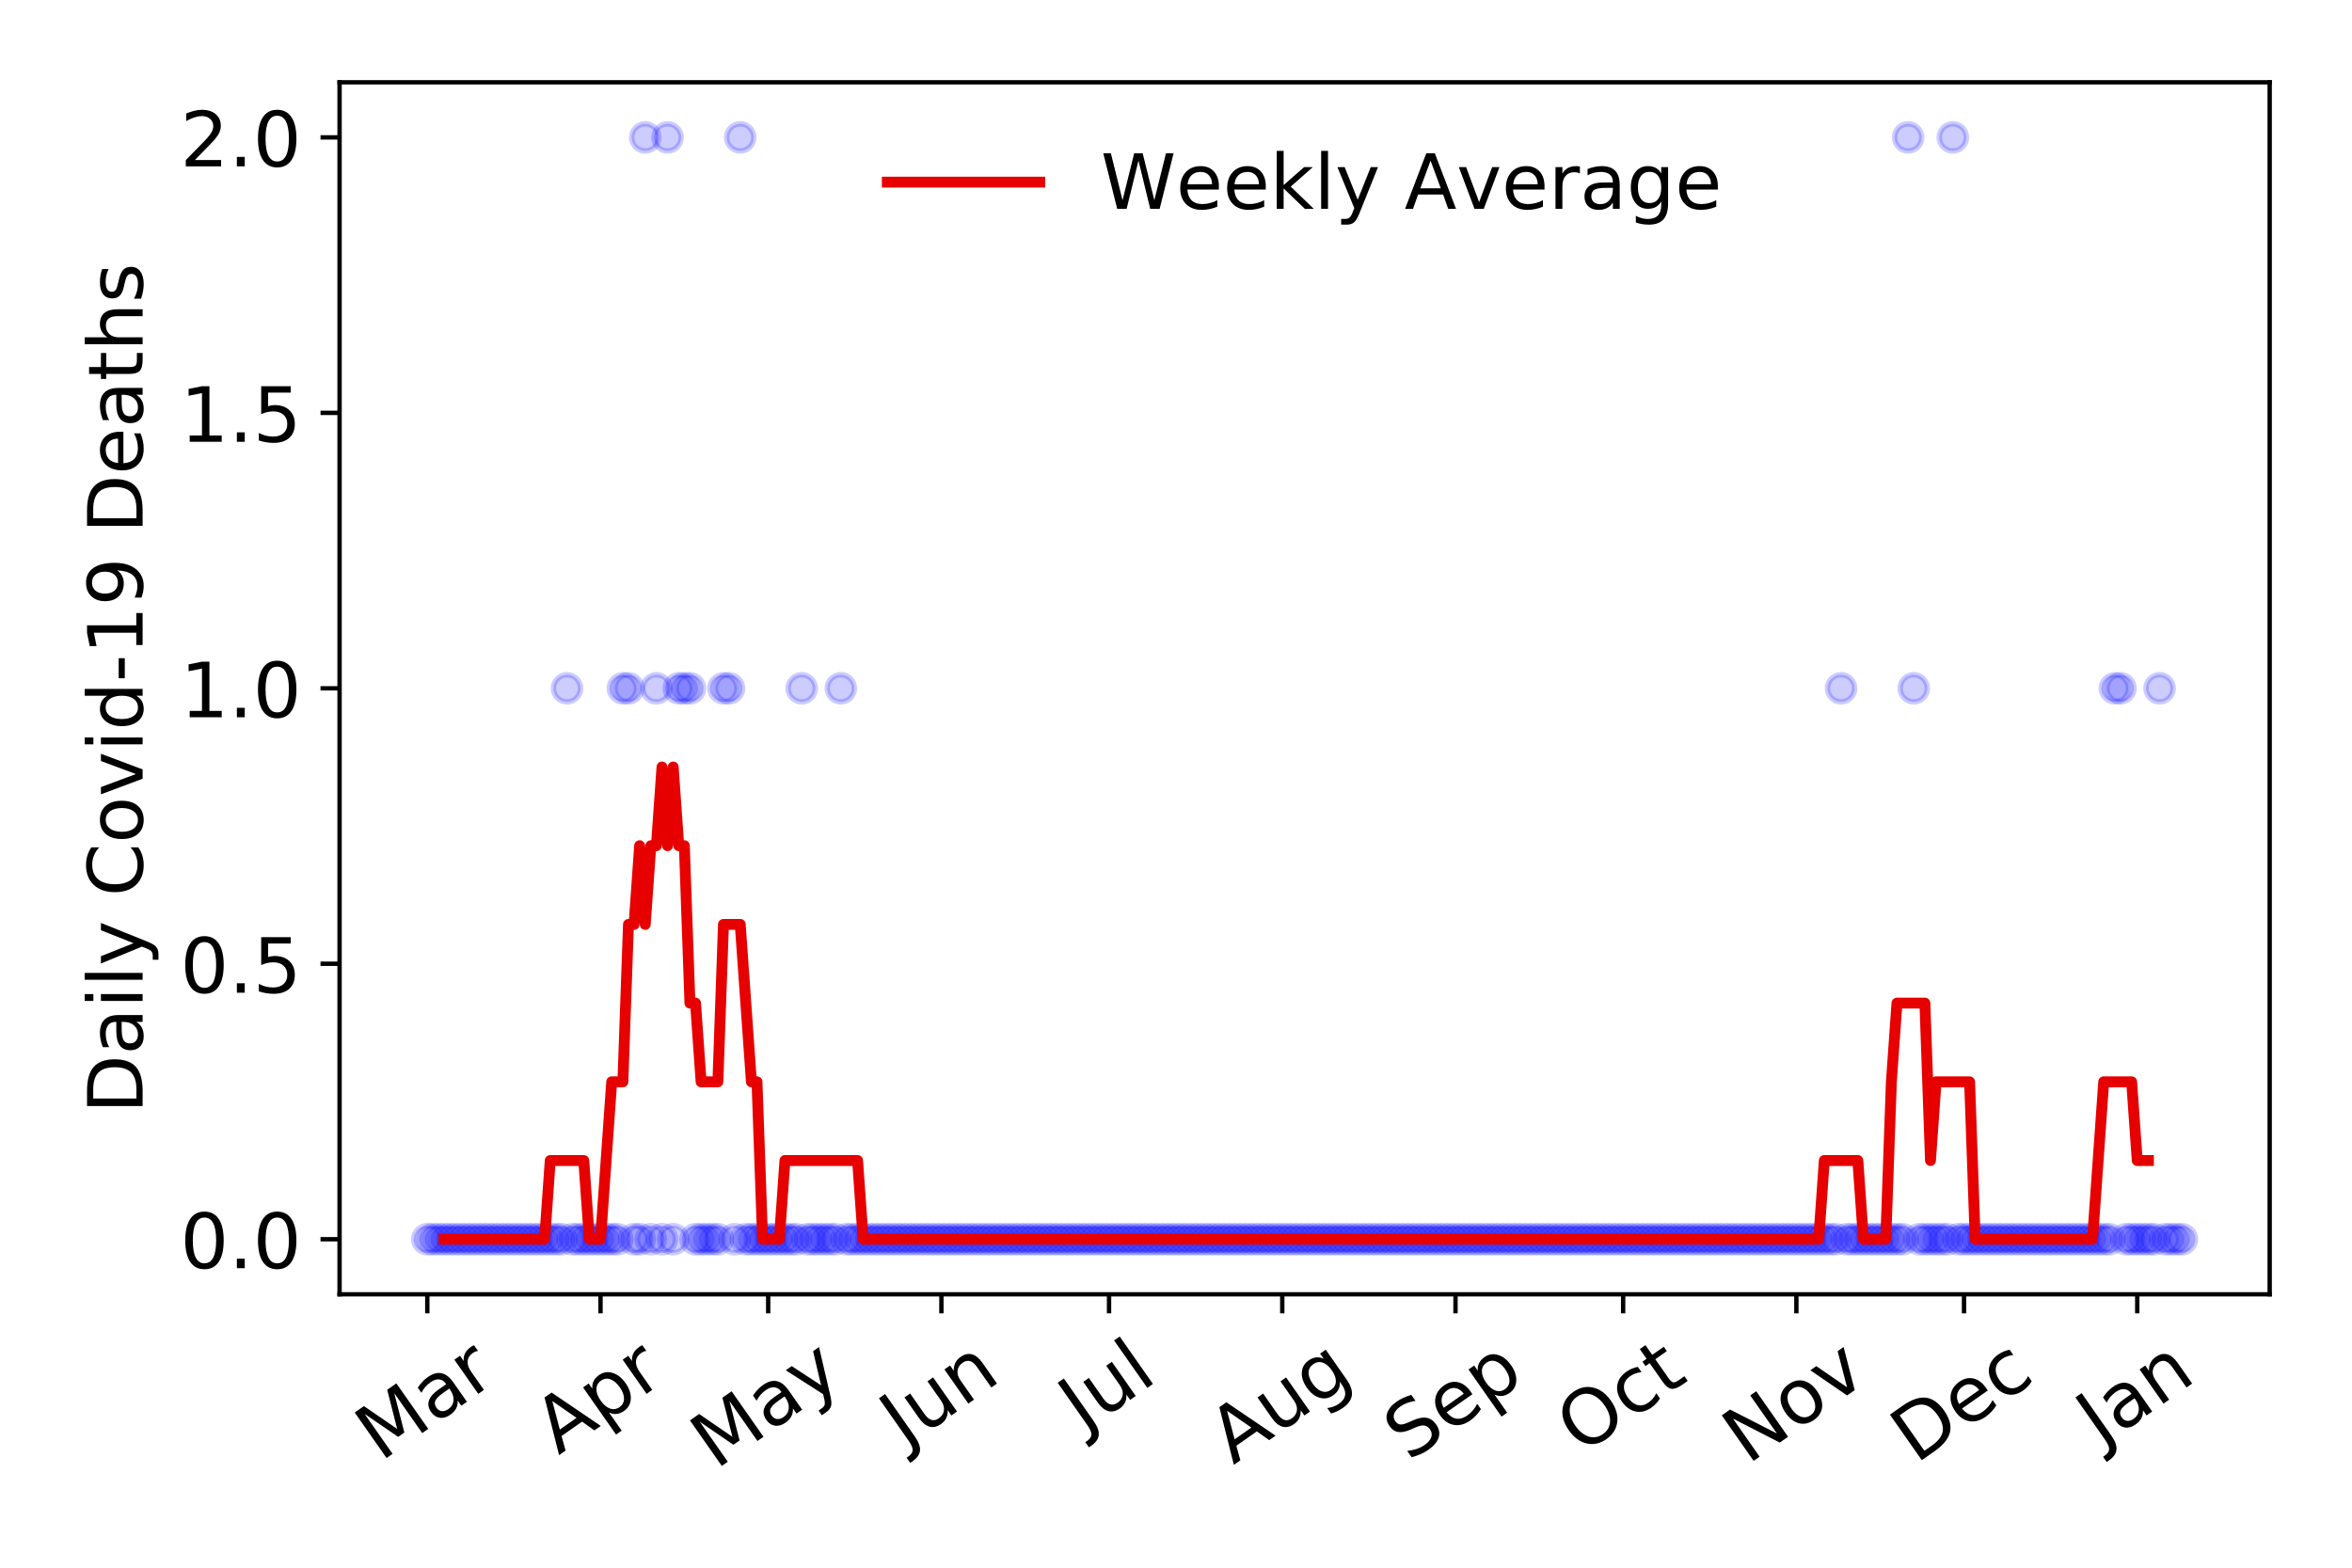 <?xml version="1.0" encoding="utf-8" standalone="no"?>
<!DOCTYPE svg PUBLIC "-//W3C//DTD SVG 1.1//EN"
  "http://www.w3.org/Graphics/SVG/1.1/DTD/svg11.dtd">
<!-- Created with matplotlib (https://matplotlib.org/) -->
<svg height="288pt" version="1.1" viewBox="0 0 432 288" width="432pt" xmlns="http://www.w3.org/2000/svg" xmlns:xlink="http://www.w3.org/1999/xlink">
 <defs>
  <style type="text/css">
*{stroke-linecap:butt;stroke-linejoin:round;}
  </style>
 </defs>
 <g id="figure_1">
  <g id="patch_1">
   <path d="M 0 288 
L 432 288 
L 432 0 
L 0 0 
z
" style="fill:#ffffff;"/>
  </g>
  <g id="axes_1">
   <g id="patch_2">
    <path d="M 62.37 237.778 
L 416.88 237.778 
L 416.88 15.12 
L 62.37 15.12 
z
" style="fill:#ffffff;"/>
   </g>
   <g id="matplotlib.axis_1">
    <g id="xtick_1">
     <g id="line2d_1">
      <defs>
       <path d="M 0 0 
L 0 3.5 
" id="mdd96b64c18" style="stroke:#000000;stroke-width:0.8;"/>
      </defs>
      <g>
       <use style="stroke:#000000;stroke-width:0.8;" x="78.484" xlink:href="#mdd96b64c18" y="237.778"/>
      </g>
     </g>
     <g id="text_1">
      <!-- Mar -->
      <defs>
       <path d="M 9.812 72.906 
L 24.516 72.906 
L 43.109 23.297 
L 61.812 72.906 
L 76.516 72.906 
L 76.516 0 
L 66.891 0 
L 66.891 64.016 
L 48.094 14.016 
L 38.188 14.016 
L 19.391 64.016 
L 19.391 0 
L 9.812 0 
z
" id="DejaVuSans-77"/>
       <path d="M 34.281 27.484 
Q 23.391 27.484 19.188 25 
Q 14.984 22.516 14.984 16.5 
Q 14.984 11.719 18.141 8.906 
Q 21.297 6.109 26.703 6.109 
Q 34.188 6.109 38.703 11.406 
Q 43.219 16.703 43.219 25.484 
L 43.219 27.484 
z
M 52.203 31.203 
L 52.203 0 
L 43.219 0 
L 43.219 8.297 
Q 40.141 3.328 35.547 0.953 
Q 30.953 -1.422 24.312 -1.422 
Q 15.922 -1.422 10.953 3.297 
Q 6 8.016 6 15.922 
Q 6 25.141 12.172 29.828 
Q 18.359 34.516 30.609 34.516 
L 43.219 34.516 
L 43.219 35.406 
Q 43.219 41.609 39.141 45 
Q 35.062 48.391 27.688 48.391 
Q 23 48.391 18.547 47.266 
Q 14.109 46.141 10.016 43.891 
L 10.016 52.203 
Q 14.938 54.109 19.578 55.047 
Q 24.219 56 28.609 56 
Q 40.484 56 46.344 49.844 
Q 52.203 43.703 52.203 31.203 
z
" id="DejaVuSans-97"/>
       <path d="M 41.109 46.297 
Q 39.594 47.172 37.812 47.578 
Q 36.031 48 33.891 48 
Q 26.266 48 22.188 43.047 
Q 18.109 38.094 18.109 28.812 
L 18.109 0 
L 9.078 0 
L 9.078 54.688 
L 18.109 54.688 
L 18.109 46.188 
Q 20.953 51.172 25.484 53.578 
Q 30.031 56 36.531 56 
Q 37.453 56 38.578 55.875 
Q 39.703 55.766 41.062 55.516 
z
" id="DejaVuSans-114"/>
      </defs>
      <g transform="translate(69.881 268.643)rotate(-35)scale(0.14 -0.14)">
       <use xlink:href="#DejaVuSans-77"/>
       <use x="86.279" xlink:href="#DejaVuSans-97"/>
       <use x="147.559" xlink:href="#DejaVuSans-114"/>
      </g>
     </g>
    </g>
    <g id="xtick_2">
     <g id="line2d_2">
      <g>
       <use style="stroke:#000000;stroke-width:0.8;" x="110.302" xlink:href="#mdd96b64c18" y="237.778"/>
      </g>
     </g>
     <g id="text_2">
      <!-- Apr -->
      <defs>
       <path d="M 34.188 63.188 
L 20.797 26.906 
L 47.609 26.906 
z
M 28.609 72.906 
L 39.797 72.906 
L 67.578 0 
L 57.328 0 
L 50.688 18.703 
L 17.828 18.703 
L 11.188 0 
L 0.781 0 
z
" id="DejaVuSans-65"/>
       <path d="M 18.109 8.203 
L 18.109 -20.797 
L 9.078 -20.797 
L 9.078 54.688 
L 18.109 54.688 
L 18.109 46.391 
Q 20.953 51.266 25.266 53.625 
Q 29.594 56 35.594 56 
Q 45.562 56 51.781 48.094 
Q 58.016 40.188 58.016 27.297 
Q 58.016 14.406 51.781 6.484 
Q 45.562 -1.422 35.594 -1.422 
Q 29.594 -1.422 25.266 0.953 
Q 20.953 3.328 18.109 8.203 
z
M 48.688 27.297 
Q 48.688 37.203 44.609 42.844 
Q 40.531 48.484 33.406 48.484 
Q 26.266 48.484 22.188 42.844 
Q 18.109 37.203 18.109 27.297 
Q 18.109 17.391 22.188 11.75 
Q 26.266 6.109 33.406 6.109 
Q 40.531 6.109 44.609 11.75 
Q 48.688 17.391 48.688 27.297 
z
" id="DejaVuSans-112"/>
      </defs>
      <g transform="translate(102.598 267.384)rotate(-35)scale(0.14 -0.14)">
       <use xlink:href="#DejaVuSans-65"/>
       <use x="68.408" xlink:href="#DejaVuSans-112"/>
       <use x="131.885" xlink:href="#DejaVuSans-114"/>
      </g>
     </g>
    </g>
    <g id="xtick_3">
     <g id="line2d_3">
      <g>
       <use style="stroke:#000000;stroke-width:0.8;" x="141.093" xlink:href="#mdd96b64c18" y="237.778"/>
      </g>
     </g>
     <g id="text_3">
      <!-- May -->
      <defs>
       <path d="M 32.172 -5.078 
Q 28.375 -14.844 24.75 -17.812 
Q 21.141 -20.797 15.094 -20.797 
L 7.906 -20.797 
L 7.906 -13.281 
L 13.188 -13.281 
Q 16.891 -13.281 18.938 -11.516 
Q 21 -9.766 23.484 -3.219 
L 25.094 0.875 
L 2.984 54.688 
L 12.5 54.688 
L 29.594 11.922 
L 46.688 54.688 
L 56.203 54.688 
z
" id="DejaVuSans-121"/>
      </defs>
      <g transform="translate(131.454 270.094)rotate(-35)scale(0.14 -0.14)">
       <use xlink:href="#DejaVuSans-77"/>
       <use x="86.279" xlink:href="#DejaVuSans-97"/>
       <use x="147.559" xlink:href="#DejaVuSans-121"/>
      </g>
     </g>
    </g>
    <g id="xtick_4">
     <g id="line2d_4">
      <g>
       <use style="stroke:#000000;stroke-width:0.8;" x="172.911" xlink:href="#mdd96b64c18" y="237.778"/>
      </g>
     </g>
     <g id="text_4">
      <!-- Jun -->
      <defs>
       <path d="M 9.812 72.906 
L 19.672 72.906 
L 19.672 5.078 
Q 19.672 -8.109 14.672 -14.062 
Q 9.672 -20.016 -1.422 -20.016 
L -5.172 -20.016 
L -5.172 -11.719 
L -2.094 -11.719 
Q 4.438 -11.719 7.125 -8.047 
Q 9.812 -4.391 9.812 5.078 
z
" id="DejaVuSans-74"/>
       <path d="M 8.5 21.578 
L 8.5 54.688 
L 17.484 54.688 
L 17.484 21.922 
Q 17.484 14.156 20.5 10.266 
Q 23.531 6.391 29.594 6.391 
Q 36.859 6.391 41.078 11.031 
Q 45.312 15.672 45.312 23.688 
L 45.312 54.688 
L 54.297 54.688 
L 54.297 0 
L 45.312 0 
L 45.312 8.406 
Q 42.047 3.422 37.719 1 
Q 33.406 -1.422 27.688 -1.422 
Q 18.266 -1.422 13.375 4.438 
Q 8.5 10.297 8.5 21.578 
z
M 31.109 56 
z
" id="DejaVuSans-117"/>
       <path d="M 54.891 33.016 
L 54.891 0 
L 45.906 0 
L 45.906 32.719 
Q 45.906 40.484 42.875 44.328 
Q 39.844 48.188 33.797 48.188 
Q 26.516 48.188 22.312 43.547 
Q 18.109 38.922 18.109 30.906 
L 18.109 0 
L 9.078 0 
L 9.078 54.688 
L 18.109 54.688 
L 18.109 46.188 
Q 21.344 51.125 25.703 53.562 
Q 30.078 56 35.797 56 
Q 45.219 56 50.047 50.172 
Q 54.891 44.344 54.891 33.016 
z
" id="DejaVuSans-110"/>
      </defs>
      <g transform="translate(166.167 266.039)rotate(-35)scale(0.14 -0.14)">
       <use xlink:href="#DejaVuSans-74"/>
       <use x="29.492" xlink:href="#DejaVuSans-117"/>
       <use x="92.871" xlink:href="#DejaVuSans-110"/>
      </g>
     </g>
    </g>
    <g id="xtick_5">
     <g id="line2d_5">
      <g>
       <use style="stroke:#000000;stroke-width:0.8;" x="203.702" xlink:href="#mdd96b64c18" y="237.778"/>
      </g>
     </g>
     <g id="text_5">
      <!-- Jul -->
      <defs>
       <path d="M 9.422 75.984 
L 18.406 75.984 
L 18.406 0 
L 9.422 0 
z
" id="DejaVuSans-108"/>
      </defs>
      <g transform="translate(198.999 263.181)rotate(-35)scale(0.14 -0.14)">
       <use xlink:href="#DejaVuSans-74"/>
       <use x="29.492" xlink:href="#DejaVuSans-117"/>
       <use x="92.871" xlink:href="#DejaVuSans-108"/>
      </g>
     </g>
    </g>
    <g id="xtick_6">
     <g id="line2d_6">
      <g>
       <use style="stroke:#000000;stroke-width:0.8;" x="235.519" xlink:href="#mdd96b64c18" y="237.778"/>
      </g>
     </g>
     <g id="text_6">
      <!-- Aug -->
      <defs>
       <path d="M 45.406 27.984 
Q 45.406 37.75 41.375 43.109 
Q 37.359 48.484 30.078 48.484 
Q 22.859 48.484 18.828 43.109 
Q 14.797 37.75 14.797 27.984 
Q 14.797 18.266 18.828 12.891 
Q 22.859 7.516 30.078 7.516 
Q 37.359 7.516 41.375 12.891 
Q 45.406 18.266 45.406 27.984 
z
M 54.391 6.781 
Q 54.391 -7.172 48.188 -13.984 
Q 42 -20.797 29.203 -20.797 
Q 24.469 -20.797 20.266 -20.094 
Q 16.062 -19.391 12.109 -17.922 
L 12.109 -9.188 
Q 16.062 -11.328 19.922 -12.344 
Q 23.781 -13.375 27.781 -13.375 
Q 36.625 -13.375 41.016 -8.766 
Q 45.406 -4.156 45.406 5.172 
L 45.406 9.625 
Q 42.625 4.781 38.281 2.391 
Q 33.938 0 27.875 0 
Q 17.828 0 11.672 7.656 
Q 5.516 15.328 5.516 27.984 
Q 5.516 40.672 11.672 48.328 
Q 17.828 56 27.875 56 
Q 33.938 56 38.281 53.609 
Q 42.625 51.219 45.406 46.391 
L 45.406 54.688 
L 54.391 54.688 
z
" id="DejaVuSans-103"/>
      </defs>
      <g transform="translate(226.539 269.172)rotate(-35)scale(0.14 -0.14)">
       <use xlink:href="#DejaVuSans-65"/>
       <use x="68.408" xlink:href="#DejaVuSans-117"/>
       <use x="131.787" xlink:href="#DejaVuSans-103"/>
      </g>
     </g>
    </g>
    <g id="xtick_7">
     <g id="line2d_7">
      <g>
       <use style="stroke:#000000;stroke-width:0.8;" x="267.337" xlink:href="#mdd96b64c18" y="237.778"/>
      </g>
     </g>
     <g id="text_7">
      <!-- Sep -->
      <defs>
       <path d="M 53.516 70.516 
L 53.516 60.891 
Q 47.906 63.578 42.922 64.891 
Q 37.938 66.219 33.297 66.219 
Q 25.25 66.219 20.875 63.094 
Q 16.5 59.969 16.5 54.203 
Q 16.5 49.359 19.406 46.891 
Q 22.312 44.438 30.422 42.922 
L 36.375 41.703 
Q 47.406 39.594 52.656 34.297 
Q 57.906 29 57.906 20.125 
Q 57.906 9.516 50.797 4.047 
Q 43.703 -1.422 29.984 -1.422 
Q 24.812 -1.422 18.969 -0.25 
Q 13.141 0.922 6.891 3.219 
L 6.891 13.375 
Q 12.891 10.016 18.656 8.297 
Q 24.422 6.594 29.984 6.594 
Q 38.422 6.594 43.016 9.906 
Q 47.609 13.234 47.609 19.391 
Q 47.609 24.75 44.312 27.781 
Q 41.016 30.812 33.5 32.328 
L 27.484 33.5 
Q 16.453 35.688 11.516 40.375 
Q 6.594 45.062 6.594 53.422 
Q 6.594 63.094 13.406 68.656 
Q 20.219 74.219 32.172 74.219 
Q 37.312 74.219 42.625 73.281 
Q 47.953 72.359 53.516 70.516 
z
" id="DejaVuSans-83"/>
       <path d="M 56.203 29.594 
L 56.203 25.203 
L 14.891 25.203 
Q 15.484 15.922 20.484 11.062 
Q 25.484 6.203 34.422 6.203 
Q 39.594 6.203 44.453 7.469 
Q 49.312 8.734 54.109 11.281 
L 54.109 2.781 
Q 49.266 0.734 44.188 -0.344 
Q 39.109 -1.422 33.891 -1.422 
Q 20.797 -1.422 13.156 6.188 
Q 5.516 13.812 5.516 26.812 
Q 5.516 40.234 12.766 48.109 
Q 20.016 56 32.328 56 
Q 43.359 56 49.781 48.891 
Q 56.203 41.797 56.203 29.594 
z
M 47.219 32.234 
Q 47.125 39.594 43.094 43.984 
Q 39.062 48.391 32.422 48.391 
Q 24.906 48.391 20.391 44.141 
Q 15.875 39.891 15.188 32.172 
z
" id="DejaVuSans-101"/>
      </defs>
      <g transform="translate(258.744 268.629)rotate(-35)scale(0.14 -0.14)">
       <use xlink:href="#DejaVuSans-83"/>
       <use x="63.477" xlink:href="#DejaVuSans-101"/>
       <use x="125" xlink:href="#DejaVuSans-112"/>
      </g>
     </g>
    </g>
    <g id="xtick_8">
     <g id="line2d_8">
      <g>
       <use style="stroke:#000000;stroke-width:0.8;" x="298.128" xlink:href="#mdd96b64c18" y="237.778"/>
      </g>
     </g>
     <g id="text_8">
      <!-- Oct -->
      <defs>
       <path d="M 39.406 66.219 
Q 28.656 66.219 22.328 58.203 
Q 16.016 50.203 16.016 36.375 
Q 16.016 22.609 22.328 14.594 
Q 28.656 6.594 39.406 6.594 
Q 50.141 6.594 56.422 14.594 
Q 62.703 22.609 62.703 36.375 
Q 62.703 50.203 56.422 58.203 
Q 50.141 66.219 39.406 66.219 
z
M 39.406 74.219 
Q 54.734 74.219 63.906 63.938 
Q 73.094 53.656 73.094 36.375 
Q 73.094 19.141 63.906 8.859 
Q 54.734 -1.422 39.406 -1.422 
Q 24.031 -1.422 14.812 8.828 
Q 5.609 19.094 5.609 36.375 
Q 5.609 53.656 14.812 63.938 
Q 24.031 74.219 39.406 74.219 
z
" id="DejaVuSans-79"/>
       <path d="M 48.781 52.594 
L 48.781 44.188 
Q 44.969 46.297 41.141 47.344 
Q 37.312 48.391 33.406 48.391 
Q 24.656 48.391 19.812 42.844 
Q 14.984 37.312 14.984 27.297 
Q 14.984 17.281 19.812 11.734 
Q 24.656 6.203 33.406 6.203 
Q 37.312 6.203 41.141 7.25 
Q 44.969 8.297 48.781 10.406 
L 48.781 2.094 
Q 45.016 0.344 40.984 -0.531 
Q 36.969 -1.422 32.422 -1.422 
Q 20.062 -1.422 12.781 6.344 
Q 5.516 14.109 5.516 27.297 
Q 5.516 40.672 12.859 48.328 
Q 20.219 56 33.016 56 
Q 37.156 56 41.109 55.141 
Q 45.062 54.297 48.781 52.594 
z
" id="DejaVuSans-99"/>
       <path d="M 18.312 70.219 
L 18.312 54.688 
L 36.812 54.688 
L 36.812 47.703 
L 18.312 47.703 
L 18.312 18.016 
Q 18.312 11.328 20.141 9.422 
Q 21.969 7.516 27.594 7.516 
L 36.812 7.516 
L 36.812 0 
L 27.594 0 
Q 17.188 0 13.234 3.875 
Q 9.281 7.766 9.281 18.016 
L 9.281 47.703 
L 2.688 47.703 
L 2.688 54.688 
L 9.281 54.688 
L 9.281 70.219 
z
" id="DejaVuSans-116"/>
      </defs>
      <g transform="translate(290.43 267.377)rotate(-35)scale(0.14 -0.14)">
       <use xlink:href="#DejaVuSans-79"/>
       <use x="78.711" xlink:href="#DejaVuSans-99"/>
       <use x="133.691" xlink:href="#DejaVuSans-116"/>
      </g>
     </g>
    </g>
    <g id="xtick_9">
     <g id="line2d_9">
      <g>
       <use style="stroke:#000000;stroke-width:0.8;" x="329.946" xlink:href="#mdd96b64c18" y="237.778"/>
      </g>
     </g>
     <g id="text_9">
      <!-- Nov -->
      <defs>
       <path d="M 9.812 72.906 
L 23.094 72.906 
L 55.422 11.922 
L 55.422 72.906 
L 64.984 72.906 
L 64.984 0 
L 51.703 0 
L 19.391 60.984 
L 19.391 0 
L 9.812 0 
z
" id="DejaVuSans-78"/>
       <path d="M 30.609 48.391 
Q 23.391 48.391 19.188 42.75 
Q 14.984 37.109 14.984 27.297 
Q 14.984 17.484 19.156 11.844 
Q 23.344 6.203 30.609 6.203 
Q 37.797 6.203 41.984 11.859 
Q 46.188 17.531 46.188 27.297 
Q 46.188 37.016 41.984 42.703 
Q 37.797 48.391 30.609 48.391 
z
M 30.609 56 
Q 42.328 56 49.016 48.375 
Q 55.719 40.766 55.719 27.297 
Q 55.719 13.875 49.016 6.219 
Q 42.328 -1.422 30.609 -1.422 
Q 18.844 -1.422 12.172 6.219 
Q 5.516 13.875 5.516 27.297 
Q 5.516 40.766 12.172 48.375 
Q 18.844 56 30.609 56 
z
" id="DejaVuSans-111"/>
       <path d="M 2.984 54.688 
L 12.5 54.688 
L 29.594 8.797 
L 46.688 54.688 
L 56.203 54.688 
L 35.688 0 
L 23.484 0 
z
" id="DejaVuSans-118"/>
      </defs>
      <g transform="translate(320.97 269.166)rotate(-35)scale(0.14 -0.14)">
       <use xlink:href="#DejaVuSans-78"/>
       <use x="74.805" xlink:href="#DejaVuSans-111"/>
       <use x="135.986" xlink:href="#DejaVuSans-118"/>
      </g>
     </g>
    </g>
    <g id="xtick_10">
     <g id="line2d_10">
      <g>
       <use style="stroke:#000000;stroke-width:0.8;" x="360.737" xlink:href="#mdd96b64c18" y="237.778"/>
      </g>
     </g>
     <g id="text_10">
      <!-- Dec -->
      <defs>
       <path d="M 19.672 64.797 
L 19.672 8.109 
L 31.594 8.109 
Q 46.688 8.109 53.688 14.938 
Q 60.688 21.781 60.688 36.531 
Q 60.688 51.172 53.688 57.984 
Q 46.688 64.797 31.594 64.797 
z
M 9.812 72.906 
L 30.078 72.906 
Q 51.266 72.906 61.172 64.094 
Q 71.094 55.281 71.094 36.531 
Q 71.094 17.672 61.125 8.828 
Q 51.172 0 30.078 0 
L 9.812 0 
z
" id="DejaVuSans-68"/>
      </defs>
      <g transform="translate(351.857 269.032)rotate(-35)scale(0.14 -0.14)">
       <use xlink:href="#DejaVuSans-68"/>
       <use x="77.002" xlink:href="#DejaVuSans-101"/>
       <use x="138.525" xlink:href="#DejaVuSans-99"/>
      </g>
     </g>
    </g>
    <g id="xtick_11">
     <g id="line2d_11">
      <g>
       <use style="stroke:#000000;stroke-width:0.8;" x="392.555" xlink:href="#mdd96b64c18" y="237.778"/>
      </g>
     </g>
     <g id="text_11">
      <!-- Jan -->
      <g transform="translate(385.931 265.871)rotate(-35)scale(0.14 -0.14)">
       <use xlink:href="#DejaVuSans-74"/>
       <use x="29.492" xlink:href="#DejaVuSans-97"/>
       <use x="90.771" xlink:href="#DejaVuSans-110"/>
      </g>
     </g>
    </g>
   </g>
   <g id="matplotlib.axis_2">
    <g id="ytick_1">
     <g id="line2d_12">
      <defs>
       <path d="M 0 0 
L -3.5 0 
" id="mb2ddae2068" style="stroke:#000000;stroke-width:0.8;"/>
      </defs>
      <g>
       <use style="stroke:#000000;stroke-width:0.8;" x="62.37" xlink:href="#mb2ddae2068" y="227.657"/>
      </g>
     </g>
     <g id="text_12">
      <!-- 0.0 -->
      <defs>
       <path d="M 31.781 66.406 
Q 24.172 66.406 20.328 58.906 
Q 16.5 51.422 16.5 36.375 
Q 16.5 21.391 20.328 13.891 
Q 24.172 6.391 31.781 6.391 
Q 39.453 6.391 43.281 13.891 
Q 47.125 21.391 47.125 36.375 
Q 47.125 51.422 43.281 58.906 
Q 39.453 66.406 31.781 66.406 
z
M 31.781 74.219 
Q 44.047 74.219 50.516 64.516 
Q 56.984 54.828 56.984 36.375 
Q 56.984 17.969 50.516 8.266 
Q 44.047 -1.422 31.781 -1.422 
Q 19.531 -1.422 13.062 8.266 
Q 6.594 17.969 6.594 36.375 
Q 6.594 54.828 13.062 64.516 
Q 19.531 74.219 31.781 74.219 
z
" id="DejaVuSans-48"/>
       <path d="M 10.688 12.406 
L 21 12.406 
L 21 0 
L 10.688 0 
z
" id="DejaVuSans-46"/>
      </defs>
      <g transform="translate(33.106 232.976)scale(0.14 -0.14)">
       <use xlink:href="#DejaVuSans-48"/>
       <use x="63.623" xlink:href="#DejaVuSans-46"/>
       <use x="95.41" xlink:href="#DejaVuSans-48"/>
      </g>
     </g>
    </g>
    <g id="ytick_2">
     <g id="line2d_13">
      <g>
       <use style="stroke:#000000;stroke-width:0.8;" x="62.37" xlink:href="#mb2ddae2068" y="177.053"/>
      </g>
     </g>
     <g id="text_13">
      <!-- 0.5 -->
      <defs>
       <path d="M 10.797 72.906 
L 49.516 72.906 
L 49.516 64.594 
L 19.828 64.594 
L 19.828 46.734 
Q 21.969 47.469 24.109 47.828 
Q 26.266 48.188 28.422 48.188 
Q 40.625 48.188 47.75 41.5 
Q 54.891 34.812 54.891 23.391 
Q 54.891 11.625 47.562 5.094 
Q 40.234 -1.422 26.906 -1.422 
Q 22.312 -1.422 17.547 -0.641 
Q 12.797 0.141 7.719 1.703 
L 7.719 11.625 
Q 12.109 9.234 16.797 8.062 
Q 21.484 6.891 26.703 6.891 
Q 35.156 6.891 40.078 11.328 
Q 45.016 15.766 45.016 23.391 
Q 45.016 31 40.078 35.438 
Q 35.156 39.891 26.703 39.891 
Q 22.75 39.891 18.812 39.016 
Q 14.891 38.141 10.797 36.281 
z
" id="DejaVuSans-53"/>
      </defs>
      <g transform="translate(33.106 182.372)scale(0.14 -0.14)">
       <use xlink:href="#DejaVuSans-48"/>
       <use x="63.623" xlink:href="#DejaVuSans-46"/>
       <use x="95.41" xlink:href="#DejaVuSans-53"/>
      </g>
     </g>
    </g>
    <g id="ytick_3">
     <g id="line2d_14">
      <g>
       <use style="stroke:#000000;stroke-width:0.8;" x="62.37" xlink:href="#mb2ddae2068" y="126.449"/>
      </g>
     </g>
     <g id="text_14">
      <!-- 1.0 -->
      <defs>
       <path d="M 12.406 8.297 
L 28.516 8.297 
L 28.516 63.922 
L 10.984 60.406 
L 10.984 69.391 
L 28.422 72.906 
L 38.281 72.906 
L 38.281 8.297 
L 54.391 8.297 
L 54.391 0 
L 12.406 0 
z
" id="DejaVuSans-49"/>
      </defs>
      <g transform="translate(33.106 131.768)scale(0.14 -0.14)">
       <use xlink:href="#DejaVuSans-49"/>
       <use x="63.623" xlink:href="#DejaVuSans-46"/>
       <use x="95.41" xlink:href="#DejaVuSans-48"/>
      </g>
     </g>
    </g>
    <g id="ytick_4">
     <g id="line2d_15">
      <g>
       <use style="stroke:#000000;stroke-width:0.8;" x="62.37" xlink:href="#mb2ddae2068" y="75.845"/>
      </g>
     </g>
     <g id="text_15">
      <!-- 1.5 -->
      <g transform="translate(33.106 81.164)scale(0.14 -0.14)">
       <use xlink:href="#DejaVuSans-49"/>
       <use x="63.623" xlink:href="#DejaVuSans-46"/>
       <use x="95.41" xlink:href="#DejaVuSans-53"/>
      </g>
     </g>
    </g>
    <g id="ytick_5">
     <g id="line2d_16">
      <g>
       <use style="stroke:#000000;stroke-width:0.8;" x="62.37" xlink:href="#mb2ddae2068" y="25.241"/>
      </g>
     </g>
     <g id="text_16">
      <!-- 2.0 -->
      <defs>
       <path d="M 19.188 8.297 
L 53.609 8.297 
L 53.609 0 
L 7.328 0 
L 7.328 8.297 
Q 12.938 14.109 22.625 23.891 
Q 32.328 33.688 34.812 36.531 
Q 39.547 41.844 41.422 45.531 
Q 43.312 49.219 43.312 52.781 
Q 43.312 58.594 39.234 62.25 
Q 35.156 65.922 28.609 65.922 
Q 23.969 65.922 18.812 64.312 
Q 13.672 62.703 7.812 59.422 
L 7.812 69.391 
Q 13.766 71.781 18.938 73 
Q 24.125 74.219 28.422 74.219 
Q 39.75 74.219 46.484 68.547 
Q 53.219 62.891 53.219 53.422 
Q 53.219 48.922 51.531 44.891 
Q 49.859 40.875 45.406 35.406 
Q 44.188 33.984 37.641 27.219 
Q 31.109 20.453 19.188 8.297 
z
" id="DejaVuSans-50"/>
      </defs>
      <g transform="translate(33.106 30.56)scale(0.14 -0.14)">
       <use xlink:href="#DejaVuSans-50"/>
       <use x="63.623" xlink:href="#DejaVuSans-46"/>
       <use x="95.41" xlink:href="#DejaVuSans-48"/>
      </g>
     </g>
    </g>
    <g id="text_17">
     <!-- Daily Covid-19 Deaths -->
     <defs>
      <path d="M 9.422 54.688 
L 18.406 54.688 
L 18.406 0 
L 9.422 0 
z
M 9.422 75.984 
L 18.406 75.984 
L 18.406 64.594 
L 9.422 64.594 
z
" id="DejaVuSans-105"/>
      <path id="DejaVuSans-32"/>
      <path d="M 64.406 67.281 
L 64.406 56.891 
Q 59.422 61.531 53.781 63.812 
Q 48.141 66.109 41.797 66.109 
Q 29.297 66.109 22.656 58.469 
Q 16.016 50.828 16.016 36.375 
Q 16.016 21.969 22.656 14.328 
Q 29.297 6.688 41.797 6.688 
Q 48.141 6.688 53.781 8.984 
Q 59.422 11.281 64.406 15.922 
L 64.406 5.609 
Q 59.234 2.094 53.438 0.328 
Q 47.656 -1.422 41.219 -1.422 
Q 24.656 -1.422 15.125 8.703 
Q 5.609 18.844 5.609 36.375 
Q 5.609 53.953 15.125 64.078 
Q 24.656 74.219 41.219 74.219 
Q 47.75 74.219 53.531 72.484 
Q 59.328 70.75 64.406 67.281 
z
" id="DejaVuSans-67"/>
      <path d="M 45.406 46.391 
L 45.406 75.984 
L 54.391 75.984 
L 54.391 0 
L 45.406 0 
L 45.406 8.203 
Q 42.578 3.328 38.25 0.953 
Q 33.938 -1.422 27.875 -1.422 
Q 17.969 -1.422 11.734 6.484 
Q 5.516 14.406 5.516 27.297 
Q 5.516 40.188 11.734 48.094 
Q 17.969 56 27.875 56 
Q 33.938 56 38.25 53.625 
Q 42.578 51.266 45.406 46.391 
z
M 14.797 27.297 
Q 14.797 17.391 18.875 11.75 
Q 22.953 6.109 30.078 6.109 
Q 37.203 6.109 41.297 11.75 
Q 45.406 17.391 45.406 27.297 
Q 45.406 37.203 41.297 42.844 
Q 37.203 48.484 30.078 48.484 
Q 22.953 48.484 18.875 42.844 
Q 14.797 37.203 14.797 27.297 
z
" id="DejaVuSans-100"/>
      <path d="M 4.891 31.391 
L 31.203 31.391 
L 31.203 23.391 
L 4.891 23.391 
z
" id="DejaVuSans-45"/>
      <path d="M 10.984 1.516 
L 10.984 10.5 
Q 14.703 8.734 18.5 7.812 
Q 22.312 6.891 25.984 6.891 
Q 35.75 6.891 40.891 13.453 
Q 46.047 20.016 46.781 33.406 
Q 43.953 29.203 39.594 26.953 
Q 35.25 24.703 29.984 24.703 
Q 19.047 24.703 12.672 31.312 
Q 6.297 37.938 6.297 49.422 
Q 6.297 60.641 12.938 67.422 
Q 19.578 74.219 30.609 74.219 
Q 43.266 74.219 49.922 64.516 
Q 56.594 54.828 56.594 36.375 
Q 56.594 19.141 48.406 8.859 
Q 40.234 -1.422 26.422 -1.422 
Q 22.703 -1.422 18.891 -0.688 
Q 15.094 0.047 10.984 1.516 
z
M 30.609 32.422 
Q 37.25 32.422 41.125 36.953 
Q 45.016 41.5 45.016 49.422 
Q 45.016 57.281 41.125 61.844 
Q 37.25 66.406 30.609 66.406 
Q 23.969 66.406 20.094 61.844 
Q 16.219 57.281 16.219 49.422 
Q 16.219 41.5 20.094 36.953 
Q 23.969 32.422 30.609 32.422 
z
" id="DejaVuSans-57"/>
      <path d="M 54.891 33.016 
L 54.891 0 
L 45.906 0 
L 45.906 32.719 
Q 45.906 40.484 42.875 44.328 
Q 39.844 48.188 33.797 48.188 
Q 26.516 48.188 22.312 43.547 
Q 18.109 38.922 18.109 30.906 
L 18.109 0 
L 9.078 0 
L 9.078 75.984 
L 18.109 75.984 
L 18.109 46.188 
Q 21.344 51.125 25.703 53.562 
Q 30.078 56 35.797 56 
Q 45.219 56 50.047 50.172 
Q 54.891 44.344 54.891 33.016 
z
" id="DejaVuSans-104"/>
      <path d="M 44.281 53.078 
L 44.281 44.578 
Q 40.484 46.531 36.375 47.5 
Q 32.281 48.484 27.875 48.484 
Q 21.188 48.484 17.844 46.438 
Q 14.5 44.391 14.5 40.281 
Q 14.5 37.156 16.891 35.375 
Q 19.281 33.594 26.516 31.984 
L 29.594 31.297 
Q 39.156 29.25 43.188 25.516 
Q 47.219 21.781 47.219 15.094 
Q 47.219 7.469 41.188 3.016 
Q 35.156 -1.422 24.609 -1.422 
Q 20.219 -1.422 15.453 -0.562 
Q 10.688 0.297 5.422 2 
L 5.422 11.281 
Q 10.406 8.688 15.234 7.391 
Q 20.062 6.109 24.812 6.109 
Q 31.156 6.109 34.562 8.281 
Q 37.984 10.453 37.984 14.406 
Q 37.984 18.062 35.516 20.016 
Q 33.062 21.969 24.703 23.781 
L 21.578 24.516 
Q 13.234 26.266 9.516 29.906 
Q 5.812 33.547 5.812 39.891 
Q 5.812 47.609 11.281 51.797 
Q 16.75 56 26.812 56 
Q 31.781 56 36.172 55.266 
Q 40.578 54.547 44.281 53.078 
z
" id="DejaVuSans-115"/>
     </defs>
     <g transform="translate(26.194 204.56)rotate(-90)scale(0.14 -0.14)">
      <use xlink:href="#DejaVuSans-68"/>
      <use x="77.002" xlink:href="#DejaVuSans-97"/>
      <use x="138.281" xlink:href="#DejaVuSans-105"/>
      <use x="166.064" xlink:href="#DejaVuSans-108"/>
      <use x="193.848" xlink:href="#DejaVuSans-121"/>
      <use x="253.027" xlink:href="#DejaVuSans-32"/>
      <use x="284.814" xlink:href="#DejaVuSans-67"/>
      <use x="354.639" xlink:href="#DejaVuSans-111"/>
      <use x="415.82" xlink:href="#DejaVuSans-118"/>
      <use x="475" xlink:href="#DejaVuSans-105"/>
      <use x="502.783" xlink:href="#DejaVuSans-100"/>
      <use x="566.26" xlink:href="#DejaVuSans-45"/>
      <use x="602.344" xlink:href="#DejaVuSans-49"/>
      <use x="665.967" xlink:href="#DejaVuSans-57"/>
      <use x="729.59" xlink:href="#DejaVuSans-32"/>
      <use x="761.377" xlink:href="#DejaVuSans-68"/>
      <use x="838.379" xlink:href="#DejaVuSans-101"/>
      <use x="899.902" xlink:href="#DejaVuSans-97"/>
      <use x="961.182" xlink:href="#DejaVuSans-116"/>
      <use x="1000.391" xlink:href="#DejaVuSans-104"/>
      <use x="1063.77" xlink:href="#DejaVuSans-115"/>
     </g>
    </g>
   </g>
   <g id="line2d_17">
    <defs>
     <path d="M 0 2.5 
C 0.663 2.5 1.299 2.237 1.768 1.768 
C 2.237 1.299 2.5 0.663 2.5 0 
C 2.5 -0.663 2.237 -1.299 1.768 -1.768 
C 1.299 -2.237 0.663 -2.5 0 -2.5 
C -0.663 -2.5 -1.299 -2.237 -1.768 -1.768 
C -2.237 -1.299 -2.5 -0.663 -2.5 0 
C -2.5 0.663 -2.237 1.299 -1.768 1.768 
C -1.299 2.237 -0.663 2.5 0 2.5 
z
" id="mc5d0acab34" style="stroke:#0000ff;stroke-opacity:0.2;"/>
    </defs>
    <g clip-path="url(#pb5f8c7c13b)">
     <use style="fill:#0000ff;fill-opacity:0.2;stroke:#0000ff;stroke-opacity:0.2;" x="78.484" xlink:href="#mc5d0acab34" y="227.657"/>
     <use style="fill:#0000ff;fill-opacity:0.2;stroke:#0000ff;stroke-opacity:0.2;" x="79.51" xlink:href="#mc5d0acab34" y="227.657"/>
     <use style="fill:#0000ff;fill-opacity:0.2;stroke:#0000ff;stroke-opacity:0.2;" x="80.537" xlink:href="#mc5d0acab34" y="227.657"/>
     <use style="fill:#0000ff;fill-opacity:0.2;stroke:#0000ff;stroke-opacity:0.2;" x="81.563" xlink:href="#mc5d0acab34" y="227.657"/>
     <use style="fill:#0000ff;fill-opacity:0.2;stroke:#0000ff;stroke-opacity:0.2;" x="82.59" xlink:href="#mc5d0acab34" y="227.657"/>
     <use style="fill:#0000ff;fill-opacity:0.2;stroke:#0000ff;stroke-opacity:0.2;" x="83.616" xlink:href="#mc5d0acab34" y="227.657"/>
     <use style="fill:#0000ff;fill-opacity:0.2;stroke:#0000ff;stroke-opacity:0.2;" x="84.642" xlink:href="#mc5d0acab34" y="227.657"/>
     <use style="fill:#0000ff;fill-opacity:0.2;stroke:#0000ff;stroke-opacity:0.2;" x="85.669" xlink:href="#mc5d0acab34" y="227.657"/>
     <use style="fill:#0000ff;fill-opacity:0.2;stroke:#0000ff;stroke-opacity:0.2;" x="86.695" xlink:href="#mc5d0acab34" y="227.657"/>
     <use style="fill:#0000ff;fill-opacity:0.2;stroke:#0000ff;stroke-opacity:0.2;" x="87.721" xlink:href="#mc5d0acab34" y="227.657"/>
     <use style="fill:#0000ff;fill-opacity:0.2;stroke:#0000ff;stroke-opacity:0.2;" x="88.748" xlink:href="#mc5d0acab34" y="227.657"/>
     <use style="fill:#0000ff;fill-opacity:0.2;stroke:#0000ff;stroke-opacity:0.2;" x="89.774" xlink:href="#mc5d0acab34" y="227.657"/>
     <use style="fill:#0000ff;fill-opacity:0.2;stroke:#0000ff;stroke-opacity:0.2;" x="90.801" xlink:href="#mc5d0acab34" y="227.657"/>
     <use style="fill:#0000ff;fill-opacity:0.2;stroke:#0000ff;stroke-opacity:0.2;" x="91.827" xlink:href="#mc5d0acab34" y="227.657"/>
     <use style="fill:#0000ff;fill-opacity:0.2;stroke:#0000ff;stroke-opacity:0.2;" x="92.853" xlink:href="#mc5d0acab34" y="227.657"/>
     <use style="fill:#0000ff;fill-opacity:0.2;stroke:#0000ff;stroke-opacity:0.2;" x="93.88" xlink:href="#mc5d0acab34" y="227.657"/>
     <use style="fill:#0000ff;fill-opacity:0.2;stroke:#0000ff;stroke-opacity:0.2;" x="94.906" xlink:href="#mc5d0acab34" y="227.657"/>
     <use style="fill:#0000ff;fill-opacity:0.2;stroke:#0000ff;stroke-opacity:0.2;" x="95.932" xlink:href="#mc5d0acab34" y="227.657"/>
     <use style="fill:#0000ff;fill-opacity:0.2;stroke:#0000ff;stroke-opacity:0.2;" x="96.959" xlink:href="#mc5d0acab34" y="227.657"/>
     <use style="fill:#0000ff;fill-opacity:0.2;stroke:#0000ff;stroke-opacity:0.2;" x="97.985" xlink:href="#mc5d0acab34" y="227.657"/>
     <use style="fill:#0000ff;fill-opacity:0.2;stroke:#0000ff;stroke-opacity:0.2;" x="99.012" xlink:href="#mc5d0acab34" y="227.657"/>
     <use style="fill:#0000ff;fill-opacity:0.2;stroke:#0000ff;stroke-opacity:0.2;" x="100.038" xlink:href="#mc5d0acab34" y="227.657"/>
     <use style="fill:#0000ff;fill-opacity:0.2;stroke:#0000ff;stroke-opacity:0.2;" x="101.064" xlink:href="#mc5d0acab34" y="227.657"/>
     <use style="fill:#0000ff;fill-opacity:0.2;stroke:#0000ff;stroke-opacity:0.2;" x="102.091" xlink:href="#mc5d0acab34" y="227.657"/>
     <use style="fill:#0000ff;fill-opacity:0.2;stroke:#0000ff;stroke-opacity:0.2;" x="103.117" xlink:href="#mc5d0acab34" y="227.657"/>
     <use style="fill:#0000ff;fill-opacity:0.2;stroke:#0000ff;stroke-opacity:0.2;" x="104.143" xlink:href="#mc5d0acab34" y="126.449"/>
     <use style="fill:#0000ff;fill-opacity:0.2;stroke:#0000ff;stroke-opacity:0.2;" x="105.17" xlink:href="#mc5d0acab34" y="227.657"/>
     <use style="fill:#0000ff;fill-opacity:0.2;stroke:#0000ff;stroke-opacity:0.2;" x="106.196" xlink:href="#mc5d0acab34" y="227.657"/>
     <use style="fill:#0000ff;fill-opacity:0.2;stroke:#0000ff;stroke-opacity:0.2;" x="107.223" xlink:href="#mc5d0acab34" y="227.657"/>
     <use style="fill:#0000ff;fill-opacity:0.2;stroke:#0000ff;stroke-opacity:0.2;" x="108.249" xlink:href="#mc5d0acab34" y="227.657"/>
     <use style="fill:#0000ff;fill-opacity:0.2;stroke:#0000ff;stroke-opacity:0.2;" x="109.275" xlink:href="#mc5d0acab34" y="227.657"/>
     <use style="fill:#0000ff;fill-opacity:0.2;stroke:#0000ff;stroke-opacity:0.2;" x="110.302" xlink:href="#mc5d0acab34" y="227.657"/>
     <use style="fill:#0000ff;fill-opacity:0.2;stroke:#0000ff;stroke-opacity:0.2;" x="111.328" xlink:href="#mc5d0acab34" y="227.657"/>
     <use style="fill:#0000ff;fill-opacity:0.2;stroke:#0000ff;stroke-opacity:0.2;" x="112.354" xlink:href="#mc5d0acab34" y="227.657"/>
     <use style="fill:#0000ff;fill-opacity:0.2;stroke:#0000ff;stroke-opacity:0.2;" x="113.381" xlink:href="#mc5d0acab34" y="227.657"/>
     <use style="fill:#0000ff;fill-opacity:0.2;stroke:#0000ff;stroke-opacity:0.2;" x="114.407" xlink:href="#mc5d0acab34" y="126.449"/>
     <use style="fill:#0000ff;fill-opacity:0.2;stroke:#0000ff;stroke-opacity:0.2;" x="115.434" xlink:href="#mc5d0acab34" y="126.449"/>
     <use style="fill:#0000ff;fill-opacity:0.2;stroke:#0000ff;stroke-opacity:0.2;" x="116.46" xlink:href="#mc5d0acab34" y="227.657"/>
     <use style="fill:#0000ff;fill-opacity:0.2;stroke:#0000ff;stroke-opacity:0.2;" x="117.486" xlink:href="#mc5d0acab34" y="227.657"/>
     <use style="fill:#0000ff;fill-opacity:0.2;stroke:#0000ff;stroke-opacity:0.2;" x="118.513" xlink:href="#mc5d0acab34" y="25.241"/>
     <use style="fill:#0000ff;fill-opacity:0.2;stroke:#0000ff;stroke-opacity:0.2;" x="119.539" xlink:href="#mc5d0acab34" y="227.657"/>
     <use style="fill:#0000ff;fill-opacity:0.2;stroke:#0000ff;stroke-opacity:0.2;" x="120.565" xlink:href="#mc5d0acab34" y="126.449"/>
     <use style="fill:#0000ff;fill-opacity:0.2;stroke:#0000ff;stroke-opacity:0.2;" x="121.592" xlink:href="#mc5d0acab34" y="227.657"/>
     <use style="fill:#0000ff;fill-opacity:0.2;stroke:#0000ff;stroke-opacity:0.2;" x="122.618" xlink:href="#mc5d0acab34" y="25.241"/>
     <use style="fill:#0000ff;fill-opacity:0.2;stroke:#0000ff;stroke-opacity:0.2;" x="123.645" xlink:href="#mc5d0acab34" y="227.657"/>
     <use style="fill:#0000ff;fill-opacity:0.2;stroke:#0000ff;stroke-opacity:0.2;" x="124.671" xlink:href="#mc5d0acab34" y="126.449"/>
     <use style="fill:#0000ff;fill-opacity:0.2;stroke:#0000ff;stroke-opacity:0.2;" x="125.697" xlink:href="#mc5d0acab34" y="126.449"/>
     <use style="fill:#0000ff;fill-opacity:0.2;stroke:#0000ff;stroke-opacity:0.2;" x="126.724" xlink:href="#mc5d0acab34" y="126.449"/>
     <use style="fill:#0000ff;fill-opacity:0.2;stroke:#0000ff;stroke-opacity:0.2;" x="127.75" xlink:href="#mc5d0acab34" y="227.657"/>
     <use style="fill:#0000ff;fill-opacity:0.2;stroke:#0000ff;stroke-opacity:0.2;" x="128.776" xlink:href="#mc5d0acab34" y="227.657"/>
     <use style="fill:#0000ff;fill-opacity:0.2;stroke:#0000ff;stroke-opacity:0.2;" x="129.803" xlink:href="#mc5d0acab34" y="227.657"/>
     <use style="fill:#0000ff;fill-opacity:0.2;stroke:#0000ff;stroke-opacity:0.2;" x="130.829" xlink:href="#mc5d0acab34" y="227.657"/>
     <use style="fill:#0000ff;fill-opacity:0.2;stroke:#0000ff;stroke-opacity:0.2;" x="131.856" xlink:href="#mc5d0acab34" y="227.657"/>
     <use style="fill:#0000ff;fill-opacity:0.2;stroke:#0000ff;stroke-opacity:0.2;" x="132.882" xlink:href="#mc5d0acab34" y="126.449"/>
     <use style="fill:#0000ff;fill-opacity:0.2;stroke:#0000ff;stroke-opacity:0.2;" x="133.908" xlink:href="#mc5d0acab34" y="126.449"/>
     <use style="fill:#0000ff;fill-opacity:0.2;stroke:#0000ff;stroke-opacity:0.2;" x="134.935" xlink:href="#mc5d0acab34" y="227.657"/>
     <use style="fill:#0000ff;fill-opacity:0.2;stroke:#0000ff;stroke-opacity:0.2;" x="135.961" xlink:href="#mc5d0acab34" y="25.241"/>
     <use style="fill:#0000ff;fill-opacity:0.2;stroke:#0000ff;stroke-opacity:0.2;" x="136.987" xlink:href="#mc5d0acab34" y="227.657"/>
     <use style="fill:#0000ff;fill-opacity:0.2;stroke:#0000ff;stroke-opacity:0.2;" x="138.014" xlink:href="#mc5d0acab34" y="227.657"/>
     <use style="fill:#0000ff;fill-opacity:0.2;stroke:#0000ff;stroke-opacity:0.2;" x="139.04" xlink:href="#mc5d0acab34" y="227.657"/>
     <use style="fill:#0000ff;fill-opacity:0.2;stroke:#0000ff;stroke-opacity:0.2;" x="140.067" xlink:href="#mc5d0acab34" y="227.657"/>
     <use style="fill:#0000ff;fill-opacity:0.2;stroke:#0000ff;stroke-opacity:0.2;" x="141.093" xlink:href="#mc5d0acab34" y="227.657"/>
     <use style="fill:#0000ff;fill-opacity:0.2;stroke:#0000ff;stroke-opacity:0.2;" x="142.119" xlink:href="#mc5d0acab34" y="227.657"/>
     <use style="fill:#0000ff;fill-opacity:0.2;stroke:#0000ff;stroke-opacity:0.2;" x="143.146" xlink:href="#mc5d0acab34" y="227.657"/>
     <use style="fill:#0000ff;fill-opacity:0.2;stroke:#0000ff;stroke-opacity:0.2;" x="144.172" xlink:href="#mc5d0acab34" y="227.657"/>
     <use style="fill:#0000ff;fill-opacity:0.2;stroke:#0000ff;stroke-opacity:0.2;" x="145.198" xlink:href="#mc5d0acab34" y="227.657"/>
     <use style="fill:#0000ff;fill-opacity:0.2;stroke:#0000ff;stroke-opacity:0.2;" x="146.225" xlink:href="#mc5d0acab34" y="227.657"/>
     <use style="fill:#0000ff;fill-opacity:0.2;stroke:#0000ff;stroke-opacity:0.2;" x="147.251" xlink:href="#mc5d0acab34" y="126.449"/>
     <use style="fill:#0000ff;fill-opacity:0.2;stroke:#0000ff;stroke-opacity:0.2;" x="148.278" xlink:href="#mc5d0acab34" y="227.657"/>
     <use style="fill:#0000ff;fill-opacity:0.2;stroke:#0000ff;stroke-opacity:0.2;" x="149.304" xlink:href="#mc5d0acab34" y="227.657"/>
     <use style="fill:#0000ff;fill-opacity:0.2;stroke:#0000ff;stroke-opacity:0.2;" x="150.33" xlink:href="#mc5d0acab34" y="227.657"/>
     <use style="fill:#0000ff;fill-opacity:0.2;stroke:#0000ff;stroke-opacity:0.2;" x="151.357" xlink:href="#mc5d0acab34" y="227.657"/>
     <use style="fill:#0000ff;fill-opacity:0.2;stroke:#0000ff;stroke-opacity:0.2;" x="152.383" xlink:href="#mc5d0acab34" y="227.657"/>
     <use style="fill:#0000ff;fill-opacity:0.2;stroke:#0000ff;stroke-opacity:0.2;" x="153.409" xlink:href="#mc5d0acab34" y="227.657"/>
     <use style="fill:#0000ff;fill-opacity:0.2;stroke:#0000ff;stroke-opacity:0.2;" x="154.436" xlink:href="#mc5d0acab34" y="126.449"/>
     <use style="fill:#0000ff;fill-opacity:0.2;stroke:#0000ff;stroke-opacity:0.2;" x="155.462" xlink:href="#mc5d0acab34" y="227.657"/>
     <use style="fill:#0000ff;fill-opacity:0.2;stroke:#0000ff;stroke-opacity:0.2;" x="156.489" xlink:href="#mc5d0acab34" y="227.657"/>
     <use style="fill:#0000ff;fill-opacity:0.2;stroke:#0000ff;stroke-opacity:0.2;" x="157.515" xlink:href="#mc5d0acab34" y="227.657"/>
     <use style="fill:#0000ff;fill-opacity:0.2;stroke:#0000ff;stroke-opacity:0.2;" x="158.541" xlink:href="#mc5d0acab34" y="227.657"/>
     <use style="fill:#0000ff;fill-opacity:0.2;stroke:#0000ff;stroke-opacity:0.2;" x="159.568" xlink:href="#mc5d0acab34" y="227.657"/>
     <use style="fill:#0000ff;fill-opacity:0.2;stroke:#0000ff;stroke-opacity:0.2;" x="160.594" xlink:href="#mc5d0acab34" y="227.657"/>
     <use style="fill:#0000ff;fill-opacity:0.2;stroke:#0000ff;stroke-opacity:0.2;" x="161.62" xlink:href="#mc5d0acab34" y="227.657"/>
     <use style="fill:#0000ff;fill-opacity:0.2;stroke:#0000ff;stroke-opacity:0.2;" x="162.647" xlink:href="#mc5d0acab34" y="227.657"/>
     <use style="fill:#0000ff;fill-opacity:0.2;stroke:#0000ff;stroke-opacity:0.2;" x="163.673" xlink:href="#mc5d0acab34" y="227.657"/>
     <use style="fill:#0000ff;fill-opacity:0.2;stroke:#0000ff;stroke-opacity:0.2;" x="164.7" xlink:href="#mc5d0acab34" y="227.657"/>
     <use style="fill:#0000ff;fill-opacity:0.2;stroke:#0000ff;stroke-opacity:0.2;" x="165.726" xlink:href="#mc5d0acab34" y="227.657"/>
     <use style="fill:#0000ff;fill-opacity:0.2;stroke:#0000ff;stroke-opacity:0.2;" x="166.752" xlink:href="#mc5d0acab34" y="227.657"/>
     <use style="fill:#0000ff;fill-opacity:0.2;stroke:#0000ff;stroke-opacity:0.2;" x="167.779" xlink:href="#mc5d0acab34" y="227.657"/>
     <use style="fill:#0000ff;fill-opacity:0.2;stroke:#0000ff;stroke-opacity:0.2;" x="168.805" xlink:href="#mc5d0acab34" y="227.657"/>
     <use style="fill:#0000ff;fill-opacity:0.2;stroke:#0000ff;stroke-opacity:0.2;" x="169.831" xlink:href="#mc5d0acab34" y="227.657"/>
     <use style="fill:#0000ff;fill-opacity:0.2;stroke:#0000ff;stroke-opacity:0.2;" x="170.858" xlink:href="#mc5d0acab34" y="227.657"/>
     <use style="fill:#0000ff;fill-opacity:0.2;stroke:#0000ff;stroke-opacity:0.2;" x="171.884" xlink:href="#mc5d0acab34" y="227.657"/>
     <use style="fill:#0000ff;fill-opacity:0.2;stroke:#0000ff;stroke-opacity:0.2;" x="172.911" xlink:href="#mc5d0acab34" y="227.657"/>
     <use style="fill:#0000ff;fill-opacity:0.2;stroke:#0000ff;stroke-opacity:0.2;" x="173.937" xlink:href="#mc5d0acab34" y="227.657"/>
     <use style="fill:#0000ff;fill-opacity:0.2;stroke:#0000ff;stroke-opacity:0.2;" x="174.963" xlink:href="#mc5d0acab34" y="227.657"/>
     <use style="fill:#0000ff;fill-opacity:0.2;stroke:#0000ff;stroke-opacity:0.2;" x="175.99" xlink:href="#mc5d0acab34" y="227.657"/>
     <use style="fill:#0000ff;fill-opacity:0.2;stroke:#0000ff;stroke-opacity:0.2;" x="177.016" xlink:href="#mc5d0acab34" y="227.657"/>
     <use style="fill:#0000ff;fill-opacity:0.2;stroke:#0000ff;stroke-opacity:0.2;" x="178.042" xlink:href="#mc5d0acab34" y="227.657"/>
     <use style="fill:#0000ff;fill-opacity:0.2;stroke:#0000ff;stroke-opacity:0.2;" x="179.069" xlink:href="#mc5d0acab34" y="227.657"/>
     <use style="fill:#0000ff;fill-opacity:0.2;stroke:#0000ff;stroke-opacity:0.2;" x="180.095" xlink:href="#mc5d0acab34" y="227.657"/>
     <use style="fill:#0000ff;fill-opacity:0.2;stroke:#0000ff;stroke-opacity:0.2;" x="181.122" xlink:href="#mc5d0acab34" y="227.657"/>
     <use style="fill:#0000ff;fill-opacity:0.2;stroke:#0000ff;stroke-opacity:0.2;" x="182.148" xlink:href="#mc5d0acab34" y="227.657"/>
     <use style="fill:#0000ff;fill-opacity:0.2;stroke:#0000ff;stroke-opacity:0.2;" x="183.174" xlink:href="#mc5d0acab34" y="227.657"/>
     <use style="fill:#0000ff;fill-opacity:0.2;stroke:#0000ff;stroke-opacity:0.2;" x="184.201" xlink:href="#mc5d0acab34" y="227.657"/>
     <use style="fill:#0000ff;fill-opacity:0.2;stroke:#0000ff;stroke-opacity:0.2;" x="185.227" xlink:href="#mc5d0acab34" y="227.657"/>
     <use style="fill:#0000ff;fill-opacity:0.2;stroke:#0000ff;stroke-opacity:0.2;" x="186.253" xlink:href="#mc5d0acab34" y="227.657"/>
     <use style="fill:#0000ff;fill-opacity:0.2;stroke:#0000ff;stroke-opacity:0.2;" x="187.28" xlink:href="#mc5d0acab34" y="227.657"/>
     <use style="fill:#0000ff;fill-opacity:0.2;stroke:#0000ff;stroke-opacity:0.2;" x="188.306" xlink:href="#mc5d0acab34" y="227.657"/>
     <use style="fill:#0000ff;fill-opacity:0.2;stroke:#0000ff;stroke-opacity:0.2;" x="189.333" xlink:href="#mc5d0acab34" y="227.657"/>
     <use style="fill:#0000ff;fill-opacity:0.2;stroke:#0000ff;stroke-opacity:0.2;" x="190.359" xlink:href="#mc5d0acab34" y="227.657"/>
     <use style="fill:#0000ff;fill-opacity:0.2;stroke:#0000ff;stroke-opacity:0.2;" x="191.385" xlink:href="#mc5d0acab34" y="227.657"/>
     <use style="fill:#0000ff;fill-opacity:0.2;stroke:#0000ff;stroke-opacity:0.2;" x="192.412" xlink:href="#mc5d0acab34" y="227.657"/>
     <use style="fill:#0000ff;fill-opacity:0.2;stroke:#0000ff;stroke-opacity:0.2;" x="193.438" xlink:href="#mc5d0acab34" y="227.657"/>
     <use style="fill:#0000ff;fill-opacity:0.2;stroke:#0000ff;stroke-opacity:0.2;" x="194.464" xlink:href="#mc5d0acab34" y="227.657"/>
     <use style="fill:#0000ff;fill-opacity:0.2;stroke:#0000ff;stroke-opacity:0.2;" x="195.491" xlink:href="#mc5d0acab34" y="227.657"/>
     <use style="fill:#0000ff;fill-opacity:0.2;stroke:#0000ff;stroke-opacity:0.2;" x="196.517" xlink:href="#mc5d0acab34" y="227.657"/>
     <use style="fill:#0000ff;fill-opacity:0.2;stroke:#0000ff;stroke-opacity:0.2;" x="197.544" xlink:href="#mc5d0acab34" y="227.657"/>
     <use style="fill:#0000ff;fill-opacity:0.2;stroke:#0000ff;stroke-opacity:0.2;" x="198.57" xlink:href="#mc5d0acab34" y="227.657"/>
     <use style="fill:#0000ff;fill-opacity:0.2;stroke:#0000ff;stroke-opacity:0.2;" x="199.596" xlink:href="#mc5d0acab34" y="227.657"/>
     <use style="fill:#0000ff;fill-opacity:0.2;stroke:#0000ff;stroke-opacity:0.2;" x="200.623" xlink:href="#mc5d0acab34" y="227.657"/>
     <use style="fill:#0000ff;fill-opacity:0.2;stroke:#0000ff;stroke-opacity:0.2;" x="201.649" xlink:href="#mc5d0acab34" y="227.657"/>
     <use style="fill:#0000ff;fill-opacity:0.2;stroke:#0000ff;stroke-opacity:0.2;" x="202.675" xlink:href="#mc5d0acab34" y="227.657"/>
     <use style="fill:#0000ff;fill-opacity:0.2;stroke:#0000ff;stroke-opacity:0.2;" x="203.702" xlink:href="#mc5d0acab34" y="227.657"/>
     <use style="fill:#0000ff;fill-opacity:0.2;stroke:#0000ff;stroke-opacity:0.2;" x="204.728" xlink:href="#mc5d0acab34" y="227.657"/>
     <use style="fill:#0000ff;fill-opacity:0.2;stroke:#0000ff;stroke-opacity:0.2;" x="205.755" xlink:href="#mc5d0acab34" y="227.657"/>
     <use style="fill:#0000ff;fill-opacity:0.2;stroke:#0000ff;stroke-opacity:0.2;" x="206.781" xlink:href="#mc5d0acab34" y="227.657"/>
     <use style="fill:#0000ff;fill-opacity:0.2;stroke:#0000ff;stroke-opacity:0.2;" x="207.807" xlink:href="#mc5d0acab34" y="227.657"/>
     <use style="fill:#0000ff;fill-opacity:0.2;stroke:#0000ff;stroke-opacity:0.2;" x="208.834" xlink:href="#mc5d0acab34" y="227.657"/>
     <use style="fill:#0000ff;fill-opacity:0.2;stroke:#0000ff;stroke-opacity:0.2;" x="209.86" xlink:href="#mc5d0acab34" y="227.657"/>
     <use style="fill:#0000ff;fill-opacity:0.2;stroke:#0000ff;stroke-opacity:0.2;" x="210.886" xlink:href="#mc5d0acab34" y="227.657"/>
     <use style="fill:#0000ff;fill-opacity:0.2;stroke:#0000ff;stroke-opacity:0.2;" x="211.913" xlink:href="#mc5d0acab34" y="227.657"/>
     <use style="fill:#0000ff;fill-opacity:0.2;stroke:#0000ff;stroke-opacity:0.2;" x="212.939" xlink:href="#mc5d0acab34" y="227.657"/>
     <use style="fill:#0000ff;fill-opacity:0.2;stroke:#0000ff;stroke-opacity:0.2;" x="213.966" xlink:href="#mc5d0acab34" y="227.657"/>
     <use style="fill:#0000ff;fill-opacity:0.2;stroke:#0000ff;stroke-opacity:0.2;" x="214.992" xlink:href="#mc5d0acab34" y="227.657"/>
     <use style="fill:#0000ff;fill-opacity:0.2;stroke:#0000ff;stroke-opacity:0.2;" x="216.018" xlink:href="#mc5d0acab34" y="227.657"/>
     <use style="fill:#0000ff;fill-opacity:0.2;stroke:#0000ff;stroke-opacity:0.2;" x="217.045" xlink:href="#mc5d0acab34" y="227.657"/>
     <use style="fill:#0000ff;fill-opacity:0.2;stroke:#0000ff;stroke-opacity:0.2;" x="218.071" xlink:href="#mc5d0acab34" y="227.657"/>
     <use style="fill:#0000ff;fill-opacity:0.2;stroke:#0000ff;stroke-opacity:0.2;" x="219.097" xlink:href="#mc5d0acab34" y="227.657"/>
     <use style="fill:#0000ff;fill-opacity:0.2;stroke:#0000ff;stroke-opacity:0.2;" x="220.124" xlink:href="#mc5d0acab34" y="227.657"/>
     <use style="fill:#0000ff;fill-opacity:0.2;stroke:#0000ff;stroke-opacity:0.2;" x="221.15" xlink:href="#mc5d0acab34" y="227.657"/>
     <use style="fill:#0000ff;fill-opacity:0.2;stroke:#0000ff;stroke-opacity:0.2;" x="222.177" xlink:href="#mc5d0acab34" y="227.657"/>
     <use style="fill:#0000ff;fill-opacity:0.2;stroke:#0000ff;stroke-opacity:0.2;" x="223.203" xlink:href="#mc5d0acab34" y="227.657"/>
     <use style="fill:#0000ff;fill-opacity:0.2;stroke:#0000ff;stroke-opacity:0.2;" x="224.229" xlink:href="#mc5d0acab34" y="227.657"/>
     <use style="fill:#0000ff;fill-opacity:0.2;stroke:#0000ff;stroke-opacity:0.2;" x="225.256" xlink:href="#mc5d0acab34" y="227.657"/>
     <use style="fill:#0000ff;fill-opacity:0.2;stroke:#0000ff;stroke-opacity:0.2;" x="226.282" xlink:href="#mc5d0acab34" y="227.657"/>
     <use style="fill:#0000ff;fill-opacity:0.2;stroke:#0000ff;stroke-opacity:0.2;" x="227.308" xlink:href="#mc5d0acab34" y="227.657"/>
     <use style="fill:#0000ff;fill-opacity:0.2;stroke:#0000ff;stroke-opacity:0.2;" x="228.335" xlink:href="#mc5d0acab34" y="227.657"/>
     <use style="fill:#0000ff;fill-opacity:0.2;stroke:#0000ff;stroke-opacity:0.2;" x="229.361" xlink:href="#mc5d0acab34" y="227.657"/>
     <use style="fill:#0000ff;fill-opacity:0.2;stroke:#0000ff;stroke-opacity:0.2;" x="230.388" xlink:href="#mc5d0acab34" y="227.657"/>
     <use style="fill:#0000ff;fill-opacity:0.2;stroke:#0000ff;stroke-opacity:0.2;" x="231.414" xlink:href="#mc5d0acab34" y="227.657"/>
     <use style="fill:#0000ff;fill-opacity:0.2;stroke:#0000ff;stroke-opacity:0.2;" x="232.44" xlink:href="#mc5d0acab34" y="227.657"/>
     <use style="fill:#0000ff;fill-opacity:0.2;stroke:#0000ff;stroke-opacity:0.2;" x="233.467" xlink:href="#mc5d0acab34" y="227.657"/>
     <use style="fill:#0000ff;fill-opacity:0.2;stroke:#0000ff;stroke-opacity:0.2;" x="234.493" xlink:href="#mc5d0acab34" y="227.657"/>
     <use style="fill:#0000ff;fill-opacity:0.2;stroke:#0000ff;stroke-opacity:0.2;" x="235.519" xlink:href="#mc5d0acab34" y="227.657"/>
     <use style="fill:#0000ff;fill-opacity:0.2;stroke:#0000ff;stroke-opacity:0.2;" x="236.546" xlink:href="#mc5d0acab34" y="227.657"/>
     <use style="fill:#0000ff;fill-opacity:0.2;stroke:#0000ff;stroke-opacity:0.2;" x="237.572" xlink:href="#mc5d0acab34" y="227.657"/>
     <use style="fill:#0000ff;fill-opacity:0.2;stroke:#0000ff;stroke-opacity:0.2;" x="238.599" xlink:href="#mc5d0acab34" y="227.657"/>
     <use style="fill:#0000ff;fill-opacity:0.2;stroke:#0000ff;stroke-opacity:0.2;" x="239.625" xlink:href="#mc5d0acab34" y="227.657"/>
     <use style="fill:#0000ff;fill-opacity:0.2;stroke:#0000ff;stroke-opacity:0.2;" x="240.651" xlink:href="#mc5d0acab34" y="227.657"/>
     <use style="fill:#0000ff;fill-opacity:0.2;stroke:#0000ff;stroke-opacity:0.2;" x="241.678" xlink:href="#mc5d0acab34" y="227.657"/>
     <use style="fill:#0000ff;fill-opacity:0.2;stroke:#0000ff;stroke-opacity:0.2;" x="242.704" xlink:href="#mc5d0acab34" y="227.657"/>
     <use style="fill:#0000ff;fill-opacity:0.2;stroke:#0000ff;stroke-opacity:0.2;" x="243.731" xlink:href="#mc5d0acab34" y="227.657"/>
     <use style="fill:#0000ff;fill-opacity:0.2;stroke:#0000ff;stroke-opacity:0.2;" x="244.757" xlink:href="#mc5d0acab34" y="227.657"/>
     <use style="fill:#0000ff;fill-opacity:0.2;stroke:#0000ff;stroke-opacity:0.2;" x="245.783" xlink:href="#mc5d0acab34" y="227.657"/>
     <use style="fill:#0000ff;fill-opacity:0.2;stroke:#0000ff;stroke-opacity:0.2;" x="246.81" xlink:href="#mc5d0acab34" y="227.657"/>
     <use style="fill:#0000ff;fill-opacity:0.2;stroke:#0000ff;stroke-opacity:0.2;" x="247.836" xlink:href="#mc5d0acab34" y="227.657"/>
     <use style="fill:#0000ff;fill-opacity:0.2;stroke:#0000ff;stroke-opacity:0.2;" x="248.862" xlink:href="#mc5d0acab34" y="227.657"/>
     <use style="fill:#0000ff;fill-opacity:0.2;stroke:#0000ff;stroke-opacity:0.2;" x="249.889" xlink:href="#mc5d0acab34" y="227.657"/>
     <use style="fill:#0000ff;fill-opacity:0.2;stroke:#0000ff;stroke-opacity:0.2;" x="250.915" xlink:href="#mc5d0acab34" y="227.657"/>
     <use style="fill:#0000ff;fill-opacity:0.2;stroke:#0000ff;stroke-opacity:0.2;" x="251.942" xlink:href="#mc5d0acab34" y="227.657"/>
     <use style="fill:#0000ff;fill-opacity:0.2;stroke:#0000ff;stroke-opacity:0.2;" x="252.968" xlink:href="#mc5d0acab34" y="227.657"/>
     <use style="fill:#0000ff;fill-opacity:0.2;stroke:#0000ff;stroke-opacity:0.2;" x="253.994" xlink:href="#mc5d0acab34" y="227.657"/>
     <use style="fill:#0000ff;fill-opacity:0.2;stroke:#0000ff;stroke-opacity:0.2;" x="255.021" xlink:href="#mc5d0acab34" y="227.657"/>
     <use style="fill:#0000ff;fill-opacity:0.2;stroke:#0000ff;stroke-opacity:0.2;" x="256.047" xlink:href="#mc5d0acab34" y="227.657"/>
     <use style="fill:#0000ff;fill-opacity:0.2;stroke:#0000ff;stroke-opacity:0.2;" x="257.073" xlink:href="#mc5d0acab34" y="227.657"/>
     <use style="fill:#0000ff;fill-opacity:0.2;stroke:#0000ff;stroke-opacity:0.2;" x="258.1" xlink:href="#mc5d0acab34" y="227.657"/>
     <use style="fill:#0000ff;fill-opacity:0.2;stroke:#0000ff;stroke-opacity:0.2;" x="259.126" xlink:href="#mc5d0acab34" y="227.657"/>
     <use style="fill:#0000ff;fill-opacity:0.2;stroke:#0000ff;stroke-opacity:0.2;" x="260.153" xlink:href="#mc5d0acab34" y="227.657"/>
     <use style="fill:#0000ff;fill-opacity:0.2;stroke:#0000ff;stroke-opacity:0.2;" x="261.179" xlink:href="#mc5d0acab34" y="227.657"/>
     <use style="fill:#0000ff;fill-opacity:0.2;stroke:#0000ff;stroke-opacity:0.2;" x="262.205" xlink:href="#mc5d0acab34" y="227.657"/>
     <use style="fill:#0000ff;fill-opacity:0.2;stroke:#0000ff;stroke-opacity:0.2;" x="263.232" xlink:href="#mc5d0acab34" y="227.657"/>
     <use style="fill:#0000ff;fill-opacity:0.2;stroke:#0000ff;stroke-opacity:0.2;" x="264.258" xlink:href="#mc5d0acab34" y="227.657"/>
     <use style="fill:#0000ff;fill-opacity:0.2;stroke:#0000ff;stroke-opacity:0.2;" x="265.284" xlink:href="#mc5d0acab34" y="227.657"/>
     <use style="fill:#0000ff;fill-opacity:0.2;stroke:#0000ff;stroke-opacity:0.2;" x="266.311" xlink:href="#mc5d0acab34" y="227.657"/>
     <use style="fill:#0000ff;fill-opacity:0.2;stroke:#0000ff;stroke-opacity:0.2;" x="267.337" xlink:href="#mc5d0acab34" y="227.657"/>
     <use style="fill:#0000ff;fill-opacity:0.2;stroke:#0000ff;stroke-opacity:0.2;" x="268.364" xlink:href="#mc5d0acab34" y="227.657"/>
     <use style="fill:#0000ff;fill-opacity:0.2;stroke:#0000ff;stroke-opacity:0.2;" x="269.39" xlink:href="#mc5d0acab34" y="227.657"/>
     <use style="fill:#0000ff;fill-opacity:0.2;stroke:#0000ff;stroke-opacity:0.2;" x="270.416" xlink:href="#mc5d0acab34" y="227.657"/>
     <use style="fill:#0000ff;fill-opacity:0.2;stroke:#0000ff;stroke-opacity:0.2;" x="271.443" xlink:href="#mc5d0acab34" y="227.657"/>
     <use style="fill:#0000ff;fill-opacity:0.2;stroke:#0000ff;stroke-opacity:0.2;" x="272.469" xlink:href="#mc5d0acab34" y="227.657"/>
     <use style="fill:#0000ff;fill-opacity:0.2;stroke:#0000ff;stroke-opacity:0.2;" x="273.495" xlink:href="#mc5d0acab34" y="227.657"/>
     <use style="fill:#0000ff;fill-opacity:0.2;stroke:#0000ff;stroke-opacity:0.2;" x="274.522" xlink:href="#mc5d0acab34" y="227.657"/>
     <use style="fill:#0000ff;fill-opacity:0.2;stroke:#0000ff;stroke-opacity:0.2;" x="275.548" xlink:href="#mc5d0acab34" y="227.657"/>
     <use style="fill:#0000ff;fill-opacity:0.2;stroke:#0000ff;stroke-opacity:0.2;" x="276.575" xlink:href="#mc5d0acab34" y="227.657"/>
     <use style="fill:#0000ff;fill-opacity:0.2;stroke:#0000ff;stroke-opacity:0.2;" x="277.601" xlink:href="#mc5d0acab34" y="227.657"/>
     <use style="fill:#0000ff;fill-opacity:0.2;stroke:#0000ff;stroke-opacity:0.2;" x="278.627" xlink:href="#mc5d0acab34" y="227.657"/>
     <use style="fill:#0000ff;fill-opacity:0.2;stroke:#0000ff;stroke-opacity:0.2;" x="279.654" xlink:href="#mc5d0acab34" y="227.657"/>
     <use style="fill:#0000ff;fill-opacity:0.2;stroke:#0000ff;stroke-opacity:0.2;" x="280.68" xlink:href="#mc5d0acab34" y="227.657"/>
     <use style="fill:#0000ff;fill-opacity:0.2;stroke:#0000ff;stroke-opacity:0.2;" x="281.706" xlink:href="#mc5d0acab34" y="227.657"/>
     <use style="fill:#0000ff;fill-opacity:0.2;stroke:#0000ff;stroke-opacity:0.2;" x="282.733" xlink:href="#mc5d0acab34" y="227.657"/>
     <use style="fill:#0000ff;fill-opacity:0.2;stroke:#0000ff;stroke-opacity:0.2;" x="283.759" xlink:href="#mc5d0acab34" y="227.657"/>
     <use style="fill:#0000ff;fill-opacity:0.2;stroke:#0000ff;stroke-opacity:0.2;" x="284.786" xlink:href="#mc5d0acab34" y="227.657"/>
     <use style="fill:#0000ff;fill-opacity:0.2;stroke:#0000ff;stroke-opacity:0.2;" x="285.812" xlink:href="#mc5d0acab34" y="227.657"/>
     <use style="fill:#0000ff;fill-opacity:0.2;stroke:#0000ff;stroke-opacity:0.2;" x="286.838" xlink:href="#mc5d0acab34" y="227.657"/>
     <use style="fill:#0000ff;fill-opacity:0.2;stroke:#0000ff;stroke-opacity:0.2;" x="287.865" xlink:href="#mc5d0acab34" y="227.657"/>
     <use style="fill:#0000ff;fill-opacity:0.2;stroke:#0000ff;stroke-opacity:0.2;" x="288.891" xlink:href="#mc5d0acab34" y="227.657"/>
     <use style="fill:#0000ff;fill-opacity:0.2;stroke:#0000ff;stroke-opacity:0.2;" x="289.917" xlink:href="#mc5d0acab34" y="227.657"/>
     <use style="fill:#0000ff;fill-opacity:0.2;stroke:#0000ff;stroke-opacity:0.2;" x="290.944" xlink:href="#mc5d0acab34" y="227.657"/>
     <use style="fill:#0000ff;fill-opacity:0.2;stroke:#0000ff;stroke-opacity:0.2;" x="291.97" xlink:href="#mc5d0acab34" y="227.657"/>
     <use style="fill:#0000ff;fill-opacity:0.2;stroke:#0000ff;stroke-opacity:0.2;" x="292.997" xlink:href="#mc5d0acab34" y="227.657"/>
     <use style="fill:#0000ff;fill-opacity:0.2;stroke:#0000ff;stroke-opacity:0.2;" x="294.023" xlink:href="#mc5d0acab34" y="227.657"/>
     <use style="fill:#0000ff;fill-opacity:0.2;stroke:#0000ff;stroke-opacity:0.2;" x="295.049" xlink:href="#mc5d0acab34" y="227.657"/>
     <use style="fill:#0000ff;fill-opacity:0.2;stroke:#0000ff;stroke-opacity:0.2;" x="296.076" xlink:href="#mc5d0acab34" y="227.657"/>
     <use style="fill:#0000ff;fill-opacity:0.2;stroke:#0000ff;stroke-opacity:0.2;" x="297.102" xlink:href="#mc5d0acab34" y="227.657"/>
     <use style="fill:#0000ff;fill-opacity:0.2;stroke:#0000ff;stroke-opacity:0.2;" x="298.128" xlink:href="#mc5d0acab34" y="227.657"/>
     <use style="fill:#0000ff;fill-opacity:0.2;stroke:#0000ff;stroke-opacity:0.2;" x="299.155" xlink:href="#mc5d0acab34" y="227.657"/>
     <use style="fill:#0000ff;fill-opacity:0.2;stroke:#0000ff;stroke-opacity:0.2;" x="300.181" xlink:href="#mc5d0acab34" y="227.657"/>
     <use style="fill:#0000ff;fill-opacity:0.2;stroke:#0000ff;stroke-opacity:0.2;" x="301.208" xlink:href="#mc5d0acab34" y="227.657"/>
     <use style="fill:#0000ff;fill-opacity:0.2;stroke:#0000ff;stroke-opacity:0.2;" x="302.234" xlink:href="#mc5d0acab34" y="227.657"/>
     <use style="fill:#0000ff;fill-opacity:0.2;stroke:#0000ff;stroke-opacity:0.2;" x="303.26" xlink:href="#mc5d0acab34" y="227.657"/>
     <use style="fill:#0000ff;fill-opacity:0.2;stroke:#0000ff;stroke-opacity:0.2;" x="304.287" xlink:href="#mc5d0acab34" y="227.657"/>
     <use style="fill:#0000ff;fill-opacity:0.2;stroke:#0000ff;stroke-opacity:0.2;" x="305.313" xlink:href="#mc5d0acab34" y="227.657"/>
     <use style="fill:#0000ff;fill-opacity:0.2;stroke:#0000ff;stroke-opacity:0.2;" x="306.339" xlink:href="#mc5d0acab34" y="227.657"/>
     <use style="fill:#0000ff;fill-opacity:0.2;stroke:#0000ff;stroke-opacity:0.2;" x="307.366" xlink:href="#mc5d0acab34" y="227.657"/>
     <use style="fill:#0000ff;fill-opacity:0.2;stroke:#0000ff;stroke-opacity:0.2;" x="308.392" xlink:href="#mc5d0acab34" y="227.657"/>
     <use style="fill:#0000ff;fill-opacity:0.2;stroke:#0000ff;stroke-opacity:0.2;" x="309.419" xlink:href="#mc5d0acab34" y="227.657"/>
     <use style="fill:#0000ff;fill-opacity:0.2;stroke:#0000ff;stroke-opacity:0.2;" x="310.445" xlink:href="#mc5d0acab34" y="227.657"/>
     <use style="fill:#0000ff;fill-opacity:0.2;stroke:#0000ff;stroke-opacity:0.2;" x="311.471" xlink:href="#mc5d0acab34" y="227.657"/>
     <use style="fill:#0000ff;fill-opacity:0.2;stroke:#0000ff;stroke-opacity:0.2;" x="312.498" xlink:href="#mc5d0acab34" y="227.657"/>
     <use style="fill:#0000ff;fill-opacity:0.2;stroke:#0000ff;stroke-opacity:0.2;" x="313.524" xlink:href="#mc5d0acab34" y="227.657"/>
     <use style="fill:#0000ff;fill-opacity:0.2;stroke:#0000ff;stroke-opacity:0.2;" x="314.55" xlink:href="#mc5d0acab34" y="227.657"/>
     <use style="fill:#0000ff;fill-opacity:0.2;stroke:#0000ff;stroke-opacity:0.2;" x="315.577" xlink:href="#mc5d0acab34" y="227.657"/>
     <use style="fill:#0000ff;fill-opacity:0.2;stroke:#0000ff;stroke-opacity:0.2;" x="316.603" xlink:href="#mc5d0acab34" y="227.657"/>
     <use style="fill:#0000ff;fill-opacity:0.2;stroke:#0000ff;stroke-opacity:0.2;" x="317.63" xlink:href="#mc5d0acab34" y="227.657"/>
     <use style="fill:#0000ff;fill-opacity:0.2;stroke:#0000ff;stroke-opacity:0.2;" x="318.656" xlink:href="#mc5d0acab34" y="227.657"/>
     <use style="fill:#0000ff;fill-opacity:0.2;stroke:#0000ff;stroke-opacity:0.2;" x="319.682" xlink:href="#mc5d0acab34" y="227.657"/>
     <use style="fill:#0000ff;fill-opacity:0.2;stroke:#0000ff;stroke-opacity:0.2;" x="320.709" xlink:href="#mc5d0acab34" y="227.657"/>
     <use style="fill:#0000ff;fill-opacity:0.2;stroke:#0000ff;stroke-opacity:0.2;" x="321.735" xlink:href="#mc5d0acab34" y="227.657"/>
     <use style="fill:#0000ff;fill-opacity:0.2;stroke:#0000ff;stroke-opacity:0.2;" x="322.761" xlink:href="#mc5d0acab34" y="227.657"/>
     <use style="fill:#0000ff;fill-opacity:0.2;stroke:#0000ff;stroke-opacity:0.2;" x="323.788" xlink:href="#mc5d0acab34" y="227.657"/>
     <use style="fill:#0000ff;fill-opacity:0.2;stroke:#0000ff;stroke-opacity:0.2;" x="324.814" xlink:href="#mc5d0acab34" y="227.657"/>
     <use style="fill:#0000ff;fill-opacity:0.2;stroke:#0000ff;stroke-opacity:0.2;" x="325.841" xlink:href="#mc5d0acab34" y="227.657"/>
     <use style="fill:#0000ff;fill-opacity:0.2;stroke:#0000ff;stroke-opacity:0.2;" x="326.867" xlink:href="#mc5d0acab34" y="227.657"/>
     <use style="fill:#0000ff;fill-opacity:0.2;stroke:#0000ff;stroke-opacity:0.2;" x="327.893" xlink:href="#mc5d0acab34" y="227.657"/>
     <use style="fill:#0000ff;fill-opacity:0.2;stroke:#0000ff;stroke-opacity:0.2;" x="328.92" xlink:href="#mc5d0acab34" y="227.657"/>
     <use style="fill:#0000ff;fill-opacity:0.2;stroke:#0000ff;stroke-opacity:0.2;" x="329.946" xlink:href="#mc5d0acab34" y="227.657"/>
     <use style="fill:#0000ff;fill-opacity:0.2;stroke:#0000ff;stroke-opacity:0.2;" x="330.972" xlink:href="#mc5d0acab34" y="227.657"/>
     <use style="fill:#0000ff;fill-opacity:0.2;stroke:#0000ff;stroke-opacity:0.2;" x="331.999" xlink:href="#mc5d0acab34" y="227.657"/>
     <use style="fill:#0000ff;fill-opacity:0.2;stroke:#0000ff;stroke-opacity:0.2;" x="333.025" xlink:href="#mc5d0acab34" y="227.657"/>
     <use style="fill:#0000ff;fill-opacity:0.2;stroke:#0000ff;stroke-opacity:0.2;" x="334.052" xlink:href="#mc5d0acab34" y="227.657"/>
     <use style="fill:#0000ff;fill-opacity:0.2;stroke:#0000ff;stroke-opacity:0.2;" x="335.078" xlink:href="#mc5d0acab34" y="227.657"/>
     <use style="fill:#0000ff;fill-opacity:0.2;stroke:#0000ff;stroke-opacity:0.2;" x="336.104" xlink:href="#mc5d0acab34" y="227.657"/>
     <use style="fill:#0000ff;fill-opacity:0.2;stroke:#0000ff;stroke-opacity:0.2;" x="337.131" xlink:href="#mc5d0acab34" y="227.657"/>
     <use style="fill:#0000ff;fill-opacity:0.2;stroke:#0000ff;stroke-opacity:0.2;" x="338.157" xlink:href="#mc5d0acab34" y="126.449"/>
     <use style="fill:#0000ff;fill-opacity:0.2;stroke:#0000ff;stroke-opacity:0.2;" x="339.183" xlink:href="#mc5d0acab34" y="227.657"/>
     <use style="fill:#0000ff;fill-opacity:0.2;stroke:#0000ff;stroke-opacity:0.2;" x="340.21" xlink:href="#mc5d0acab34" y="227.657"/>
     <use style="fill:#0000ff;fill-opacity:0.2;stroke:#0000ff;stroke-opacity:0.2;" x="341.236" xlink:href="#mc5d0acab34" y="227.657"/>
     <use style="fill:#0000ff;fill-opacity:0.2;stroke:#0000ff;stroke-opacity:0.2;" x="342.263" xlink:href="#mc5d0acab34" y="227.657"/>
     <use style="fill:#0000ff;fill-opacity:0.2;stroke:#0000ff;stroke-opacity:0.2;" x="343.289" xlink:href="#mc5d0acab34" y="227.657"/>
     <use style="fill:#0000ff;fill-opacity:0.2;stroke:#0000ff;stroke-opacity:0.2;" x="344.315" xlink:href="#mc5d0acab34" y="227.657"/>
     <use style="fill:#0000ff;fill-opacity:0.2;stroke:#0000ff;stroke-opacity:0.2;" x="345.342" xlink:href="#mc5d0acab34" y="227.657"/>
     <use style="fill:#0000ff;fill-opacity:0.2;stroke:#0000ff;stroke-opacity:0.2;" x="346.368" xlink:href="#mc5d0acab34" y="227.657"/>
     <use style="fill:#0000ff;fill-opacity:0.2;stroke:#0000ff;stroke-opacity:0.2;" x="347.394" xlink:href="#mc5d0acab34" y="227.657"/>
     <use style="fill:#0000ff;fill-opacity:0.2;stroke:#0000ff;stroke-opacity:0.2;" x="348.421" xlink:href="#mc5d0acab34" y="227.657"/>
     <use style="fill:#0000ff;fill-opacity:0.2;stroke:#0000ff;stroke-opacity:0.2;" x="349.447" xlink:href="#mc5d0acab34" y="227.657"/>
     <use style="fill:#0000ff;fill-opacity:0.2;stroke:#0000ff;stroke-opacity:0.2;" x="350.474" xlink:href="#mc5d0acab34" y="25.241"/>
     <use style="fill:#0000ff;fill-opacity:0.2;stroke:#0000ff;stroke-opacity:0.2;" x="351.5" xlink:href="#mc5d0acab34" y="126.449"/>
     <use style="fill:#0000ff;fill-opacity:0.2;stroke:#0000ff;stroke-opacity:0.2;" x="352.526" xlink:href="#mc5d0acab34" y="227.657"/>
     <use style="fill:#0000ff;fill-opacity:0.2;stroke:#0000ff;stroke-opacity:0.2;" x="353.553" xlink:href="#mc5d0acab34" y="227.657"/>
     <use style="fill:#0000ff;fill-opacity:0.2;stroke:#0000ff;stroke-opacity:0.2;" x="354.579" xlink:href="#mc5d0acab34" y="227.657"/>
     <use style="fill:#0000ff;fill-opacity:0.2;stroke:#0000ff;stroke-opacity:0.2;" x="355.605" xlink:href="#mc5d0acab34" y="227.657"/>
     <use style="fill:#0000ff;fill-opacity:0.2;stroke:#0000ff;stroke-opacity:0.2;" x="356.632" xlink:href="#mc5d0acab34" y="227.657"/>
     <use style="fill:#0000ff;fill-opacity:0.2;stroke:#0000ff;stroke-opacity:0.2;" x="357.658" xlink:href="#mc5d0acab34" y="227.657"/>
     <use style="fill:#0000ff;fill-opacity:0.2;stroke:#0000ff;stroke-opacity:0.2;" x="358.685" xlink:href="#mc5d0acab34" y="25.241"/>
     <use style="fill:#0000ff;fill-opacity:0.2;stroke:#0000ff;stroke-opacity:0.2;" x="359.711" xlink:href="#mc5d0acab34" y="227.657"/>
     <use style="fill:#0000ff;fill-opacity:0.2;stroke:#0000ff;stroke-opacity:0.2;" x="360.737" xlink:href="#mc5d0acab34" y="227.657"/>
     <use style="fill:#0000ff;fill-opacity:0.2;stroke:#0000ff;stroke-opacity:0.2;" x="361.764" xlink:href="#mc5d0acab34" y="227.657"/>
     <use style="fill:#0000ff;fill-opacity:0.2;stroke:#0000ff;stroke-opacity:0.2;" x="362.79" xlink:href="#mc5d0acab34" y="227.657"/>
     <use style="fill:#0000ff;fill-opacity:0.2;stroke:#0000ff;stroke-opacity:0.2;" x="363.816" xlink:href="#mc5d0acab34" y="227.657"/>
     <use style="fill:#0000ff;fill-opacity:0.2;stroke:#0000ff;stroke-opacity:0.2;" x="364.843" xlink:href="#mc5d0acab34" y="227.657"/>
     <use style="fill:#0000ff;fill-opacity:0.2;stroke:#0000ff;stroke-opacity:0.2;" x="365.869" xlink:href="#mc5d0acab34" y="227.657"/>
     <use style="fill:#0000ff;fill-opacity:0.2;stroke:#0000ff;stroke-opacity:0.2;" x="366.896" xlink:href="#mc5d0acab34" y="227.657"/>
     <use style="fill:#0000ff;fill-opacity:0.2;stroke:#0000ff;stroke-opacity:0.2;" x="367.922" xlink:href="#mc5d0acab34" y="227.657"/>
     <use style="fill:#0000ff;fill-opacity:0.2;stroke:#0000ff;stroke-opacity:0.2;" x="368.948" xlink:href="#mc5d0acab34" y="227.657"/>
     <use style="fill:#0000ff;fill-opacity:0.2;stroke:#0000ff;stroke-opacity:0.2;" x="369.975" xlink:href="#mc5d0acab34" y="227.657"/>
     <use style="fill:#0000ff;fill-opacity:0.2;stroke:#0000ff;stroke-opacity:0.2;" x="371.001" xlink:href="#mc5d0acab34" y="227.657"/>
     <use style="fill:#0000ff;fill-opacity:0.2;stroke:#0000ff;stroke-opacity:0.2;" x="372.027" xlink:href="#mc5d0acab34" y="227.657"/>
     <use style="fill:#0000ff;fill-opacity:0.2;stroke:#0000ff;stroke-opacity:0.2;" x="373.054" xlink:href="#mc5d0acab34" y="227.657"/>
     <use style="fill:#0000ff;fill-opacity:0.2;stroke:#0000ff;stroke-opacity:0.2;" x="374.08" xlink:href="#mc5d0acab34" y="227.657"/>
     <use style="fill:#0000ff;fill-opacity:0.2;stroke:#0000ff;stroke-opacity:0.2;" x="375.107" xlink:href="#mc5d0acab34" y="227.657"/>
     <use style="fill:#0000ff;fill-opacity:0.2;stroke:#0000ff;stroke-opacity:0.2;" x="376.133" xlink:href="#mc5d0acab34" y="227.657"/>
     <use style="fill:#0000ff;fill-opacity:0.2;stroke:#0000ff;stroke-opacity:0.2;" x="377.159" xlink:href="#mc5d0acab34" y="227.657"/>
     <use style="fill:#0000ff;fill-opacity:0.2;stroke:#0000ff;stroke-opacity:0.2;" x="378.186" xlink:href="#mc5d0acab34" y="227.657"/>
     <use style="fill:#0000ff;fill-opacity:0.2;stroke:#0000ff;stroke-opacity:0.2;" x="379.212" xlink:href="#mc5d0acab34" y="227.657"/>
     <use style="fill:#0000ff;fill-opacity:0.2;stroke:#0000ff;stroke-opacity:0.2;" x="380.238" xlink:href="#mc5d0acab34" y="227.657"/>
     <use style="fill:#0000ff;fill-opacity:0.2;stroke:#0000ff;stroke-opacity:0.2;" x="381.265" xlink:href="#mc5d0acab34" y="227.657"/>
     <use style="fill:#0000ff;fill-opacity:0.2;stroke:#0000ff;stroke-opacity:0.2;" x="382.291" xlink:href="#mc5d0acab34" y="227.657"/>
     <use style="fill:#0000ff;fill-opacity:0.2;stroke:#0000ff;stroke-opacity:0.2;" x="383.318" xlink:href="#mc5d0acab34" y="227.657"/>
     <use style="fill:#0000ff;fill-opacity:0.2;stroke:#0000ff;stroke-opacity:0.2;" x="384.344" xlink:href="#mc5d0acab34" y="227.657"/>
     <use style="fill:#0000ff;fill-opacity:0.2;stroke:#0000ff;stroke-opacity:0.2;" x="385.37" xlink:href="#mc5d0acab34" y="227.657"/>
     <use style="fill:#0000ff;fill-opacity:0.2;stroke:#0000ff;stroke-opacity:0.2;" x="386.397" xlink:href="#mc5d0acab34" y="227.657"/>
     <use style="fill:#0000ff;fill-opacity:0.2;stroke:#0000ff;stroke-opacity:0.2;" x="387.423" xlink:href="#mc5d0acab34" y="227.657"/>
     <use style="fill:#0000ff;fill-opacity:0.2;stroke:#0000ff;stroke-opacity:0.2;" x="388.449" xlink:href="#mc5d0acab34" y="126.449"/>
     <use style="fill:#0000ff;fill-opacity:0.2;stroke:#0000ff;stroke-opacity:0.2;" x="389.476" xlink:href="#mc5d0acab34" y="126.449"/>
     <use style="fill:#0000ff;fill-opacity:0.2;stroke:#0000ff;stroke-opacity:0.2;" x="390.502" xlink:href="#mc5d0acab34" y="227.657"/>
     <use style="fill:#0000ff;fill-opacity:0.2;stroke:#0000ff;stroke-opacity:0.2;" x="391.529" xlink:href="#mc5d0acab34" y="227.657"/>
     <use style="fill:#0000ff;fill-opacity:0.2;stroke:#0000ff;stroke-opacity:0.2;" x="392.555" xlink:href="#mc5d0acab34" y="227.657"/>
     <use style="fill:#0000ff;fill-opacity:0.2;stroke:#0000ff;stroke-opacity:0.2;" x="393.581" xlink:href="#mc5d0acab34" y="227.657"/>
     <use style="fill:#0000ff;fill-opacity:0.2;stroke:#0000ff;stroke-opacity:0.2;" x="394.608" xlink:href="#mc5d0acab34" y="227.657"/>
     <use style="fill:#0000ff;fill-opacity:0.2;stroke:#0000ff;stroke-opacity:0.2;" x="395.634" xlink:href="#mc5d0acab34" y="227.657"/>
     <use style="fill:#0000ff;fill-opacity:0.2;stroke:#0000ff;stroke-opacity:0.2;" x="396.66" xlink:href="#mc5d0acab34" y="126.449"/>
     <use style="fill:#0000ff;fill-opacity:0.2;stroke:#0000ff;stroke-opacity:0.2;" x="397.687" xlink:href="#mc5d0acab34" y="227.657"/>
     <use style="fill:#0000ff;fill-opacity:0.2;stroke:#0000ff;stroke-opacity:0.2;" x="398.713" xlink:href="#mc5d0acab34" y="227.657"/>
     <use style="fill:#0000ff;fill-opacity:0.2;stroke:#0000ff;stroke-opacity:0.2;" x="399.74" xlink:href="#mc5d0acab34" y="227.657"/>
     <use style="fill:#0000ff;fill-opacity:0.2;stroke:#0000ff;stroke-opacity:0.2;" x="400.766" xlink:href="#mc5d0acab34" y="227.657"/>
    </g>
   </g>
   <g id="line2d_18">
    <path clip-path="url(#pb5f8c7c13b)" d="M 81.563 227.657 
L 100.038 227.657 
L 101.064 213.199 
L 107.223 213.199 
L 108.249 227.657 
L 110.302 227.657 
L 112.354 198.741 
L 114.407 198.741 
L 115.434 169.824 
L 116.46 169.824 
L 117.486 155.366 
L 118.513 169.824 
L 119.539 155.366 
L 120.565 155.366 
L 121.592 140.907 
L 122.618 155.366 
L 123.645 140.907 
L 124.671 155.366 
L 125.697 155.366 
L 126.724 184.282 
L 127.75 184.282 
L 128.776 198.741 
L 131.856 198.741 
L 132.882 169.824 
L 135.961 169.824 
L 138.014 198.741 
L 139.04 198.741 
L 140.067 227.657 
L 143.146 227.657 
L 144.172 213.199 
L 157.515 213.199 
L 158.541 227.657 
L 334.052 227.657 
L 335.078 213.199 
L 341.236 213.199 
L 342.263 227.657 
L 346.368 227.657 
L 347.394 198.741 
L 348.421 184.282 
L 353.553 184.282 
L 354.579 213.199 
L 355.605 198.741 
L 361.764 198.741 
L 362.79 227.657 
L 384.344 227.657 
L 386.397 198.741 
L 391.529 198.741 
L 392.555 213.199 
L 394.608 213.199 
L 394.608 213.199 
" style="fill:none;stroke:#e60000;stroke-linecap:square;stroke-width:2;"/>
   </g>
   <g id="patch_3">
    <path d="M 62.37 237.778 
L 62.37 15.12 
" style="fill:none;stroke:#000000;stroke-linecap:square;stroke-linejoin:miter;stroke-width:0.8;"/>
   </g>
   <g id="patch_4">
    <path d="M 416.88 237.778 
L 416.88 15.12 
" style="fill:none;stroke:#000000;stroke-linecap:square;stroke-linejoin:miter;stroke-width:0.8;"/>
   </g>
   <g id="patch_5">
    <path d="M 62.37 237.778 
L 416.88 237.778 
" style="fill:none;stroke:#000000;stroke-linecap:square;stroke-linejoin:miter;stroke-width:0.8;"/>
   </g>
   <g id="patch_6">
    <path d="M 62.37 15.12 
L 416.88 15.12 
" style="fill:none;stroke:#000000;stroke-linecap:square;stroke-linejoin:miter;stroke-width:0.8;"/>
   </g>
   <g id="legend_1">
    <g id="line2d_19">
     <path d="M 162.977 33.458 
L 190.977 33.458 
" style="fill:none;stroke:#e60000;stroke-linecap:square;stroke-width:2;"/>
    </g>
    <g id="line2d_20"/>
    <g id="text_18">
     <!-- Weekly Average -->
     <defs>
      <path d="M 3.328 72.906 
L 13.281 72.906 
L 28.609 11.281 
L 43.891 72.906 
L 54.984 72.906 
L 70.312 11.281 
L 85.594 72.906 
L 95.609 72.906 
L 77.297 0 
L 64.891 0 
L 49.516 63.281 
L 33.984 0 
L 21.578 0 
z
" id="DejaVuSans-87"/>
      <path d="M 9.078 75.984 
L 18.109 75.984 
L 18.109 31.109 
L 44.922 54.688 
L 56.391 54.688 
L 27.391 29.109 
L 57.625 0 
L 45.906 0 
L 18.109 26.703 
L 18.109 0 
L 9.078 0 
z
" id="DejaVuSans-107"/>
     </defs>
     <g transform="translate(202.177 38.358)scale(0.14 -0.14)">
      <use xlink:href="#DejaVuSans-87"/>
      <use x="98.799" xlink:href="#DejaVuSans-101"/>
      <use x="160.322" xlink:href="#DejaVuSans-101"/>
      <use x="221.846" xlink:href="#DejaVuSans-107"/>
      <use x="279.756" xlink:href="#DejaVuSans-108"/>
      <use x="307.539" xlink:href="#DejaVuSans-121"/>
      <use x="366.719" xlink:href="#DejaVuSans-32"/>
      <use x="398.506" xlink:href="#DejaVuSans-65"/>
      <use x="466.836" xlink:href="#DejaVuSans-118"/>
      <use x="526.016" xlink:href="#DejaVuSans-101"/>
      <use x="587.539" xlink:href="#DejaVuSans-114"/>
      <use x="628.652" xlink:href="#DejaVuSans-97"/>
      <use x="689.932" xlink:href="#DejaVuSans-103"/>
      <use x="753.408" xlink:href="#DejaVuSans-101"/>
     </g>
    </g>
   </g>
  </g>
 </g>
 <defs>
  <clipPath id="pb5f8c7c13b">
   <rect height="222.658" width="354.51" x="62.37" y="15.12"/>
  </clipPath>
 </defs>
</svg>
